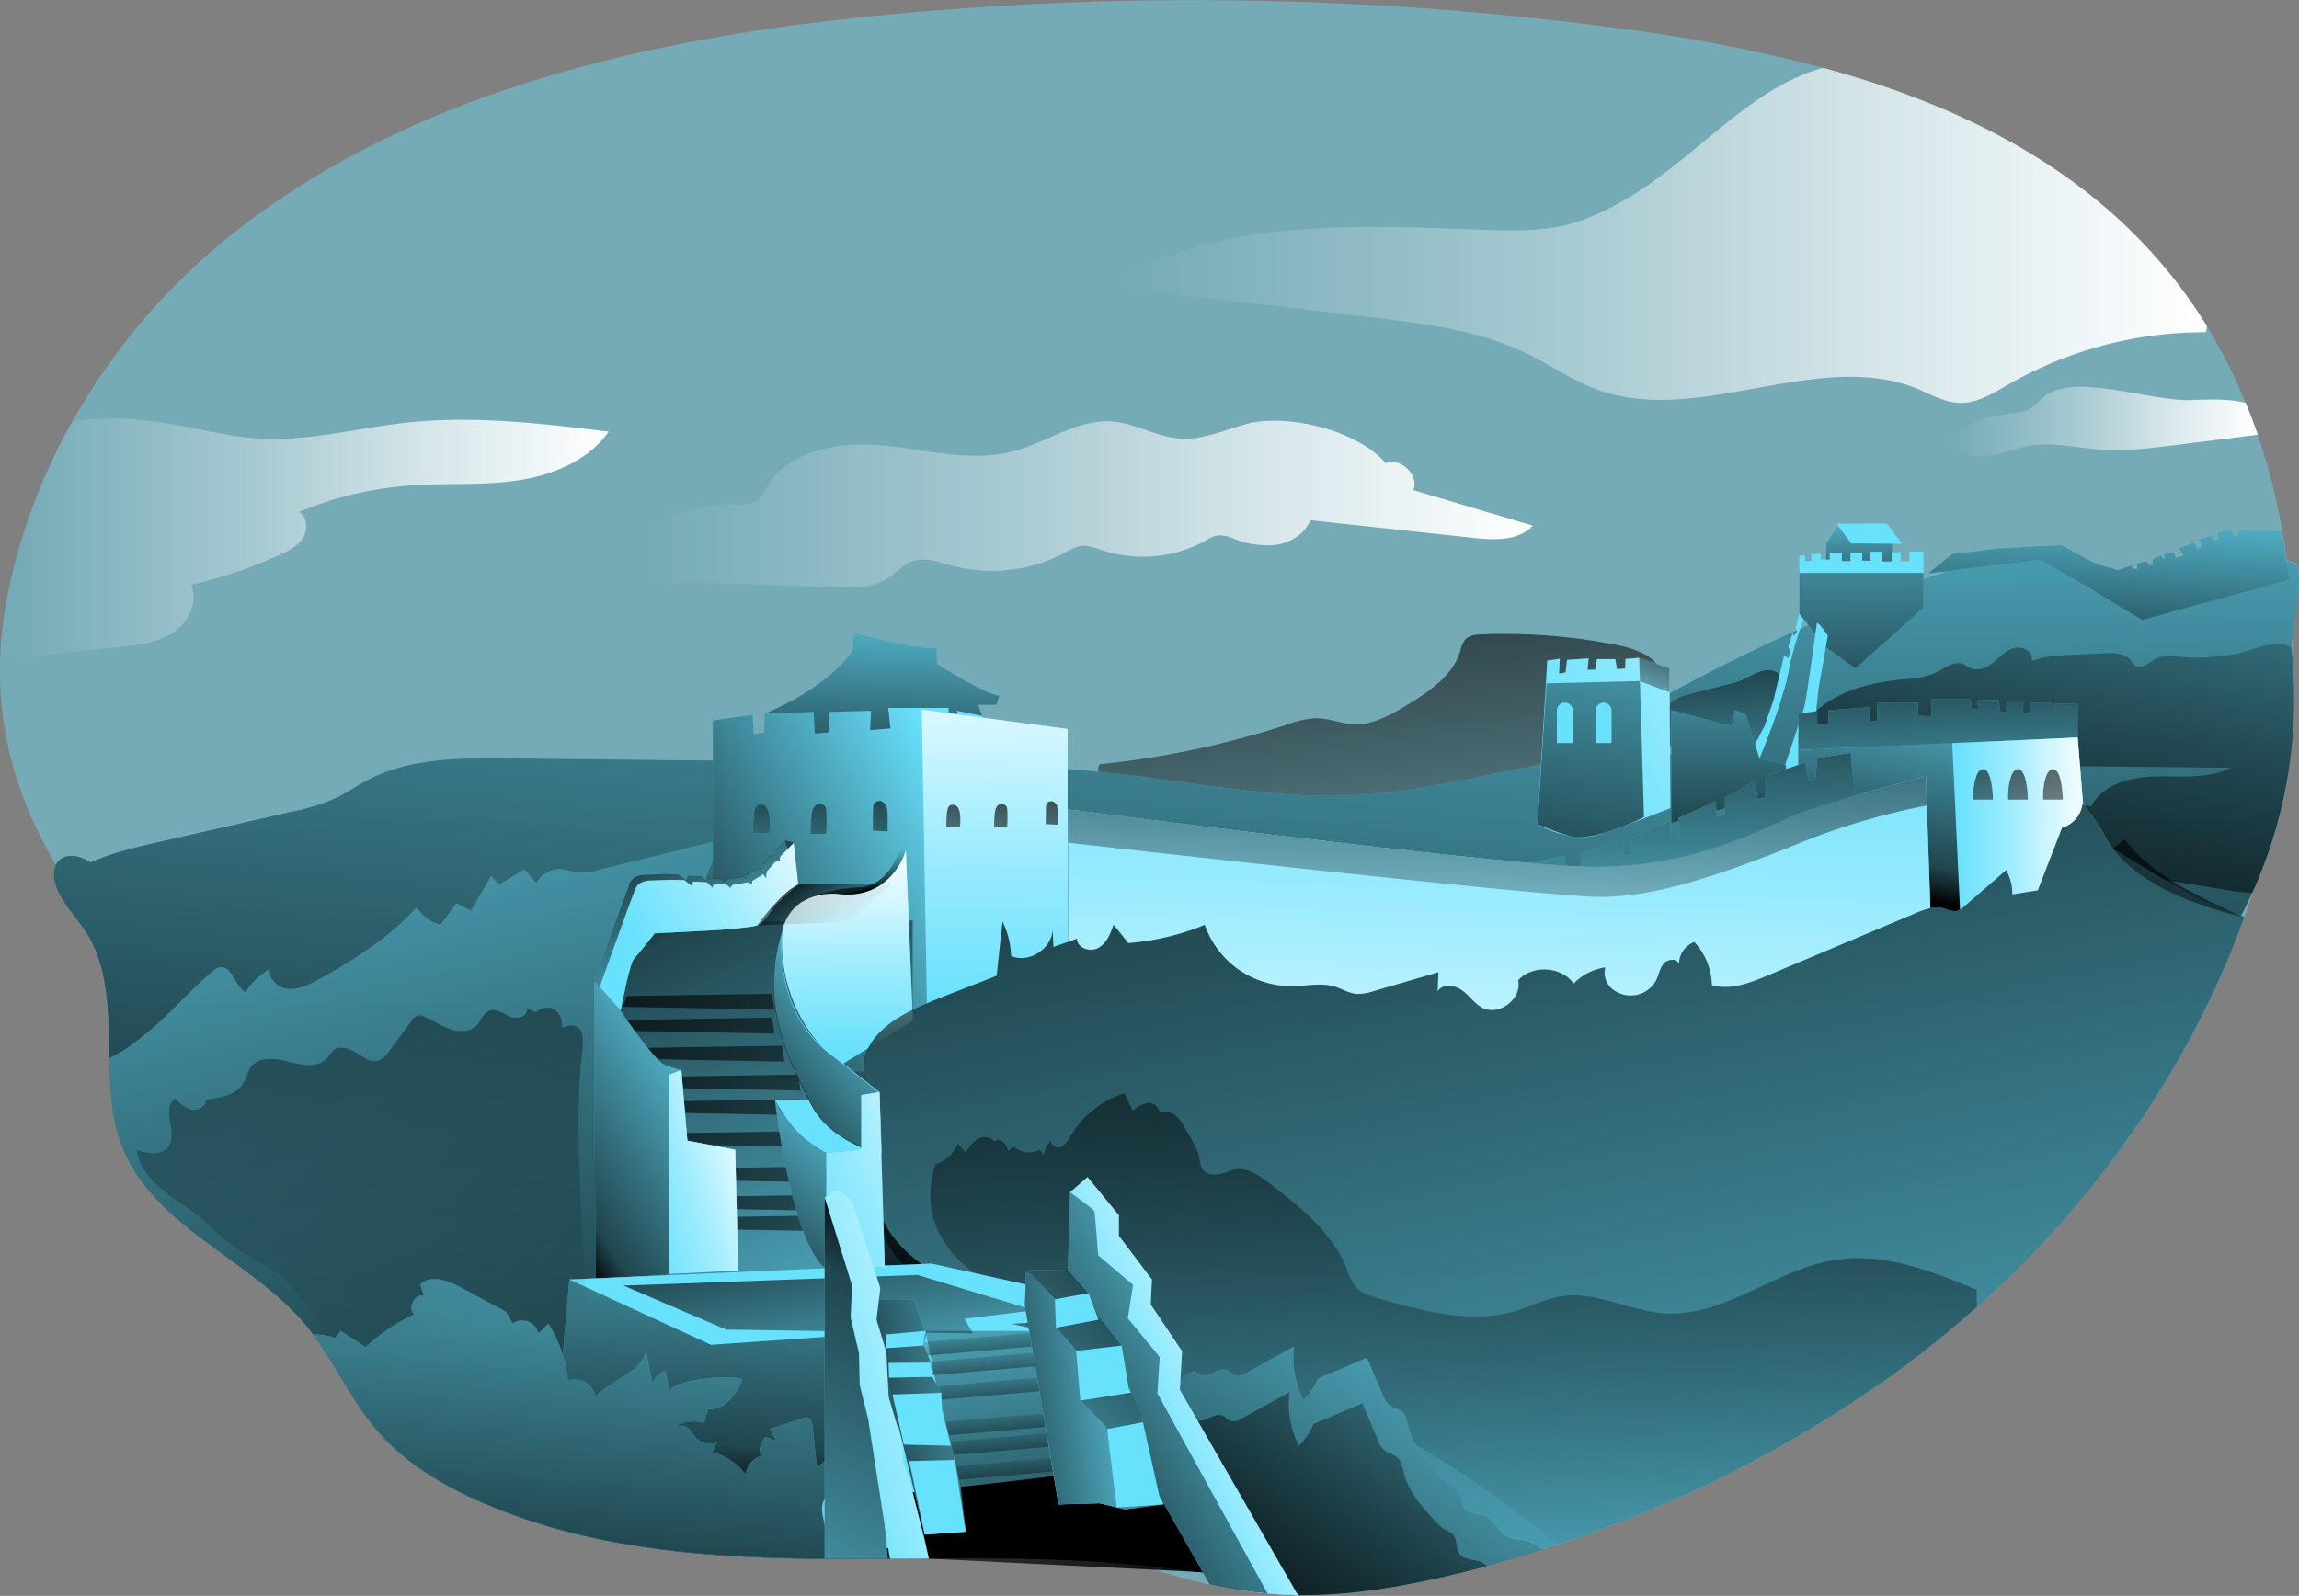 <svg id="Layer_1" data-name="Layer 1" xmlns="http://www.w3.org/2000/svg" xmlns:xlink="http://www.w3.org/1999/xlink" viewBox="0 0 568.34 394.63"><rect x="0" y="0" width="568.34" height="394.63" fill="#808080" stroke="none"/><defs><linearGradient id="linear-gradient" x1="486.23" y1="368.11" x2="484.54" y2="149.62" gradientUnits="userSpaceOnUse"><stop offset="0.01"/><stop offset="0.13" stop-opacity="0.69"/><stop offset="1" stop-opacity="0"/></linearGradient><linearGradient id="linear-gradient-2" x1="478.98" y1="354.62" x2="543.17" y2="194.32" xlink:href="#linear-gradient"/><linearGradient id="linear-gradient-3" x1="334.84" y1="218.36" x2="350.89" y2="356.89" xlink:href="#linear-gradient"/><linearGradient id="linear-gradient-4" x1="417.29" y1="254.68" x2="421.42" y2="324.51" xlink:href="#linear-gradient"/><linearGradient id="linear-gradient-5" x1="272.27" y1="438.96" x2="306.9" y2="101.93" xlink:href="#linear-gradient"/><linearGradient id="linear-gradient-6" x1="135.29" y1="467.23" x2="72.57" y2="200.06" xlink:href="#linear-gradient"/><linearGradient id="linear-gradient-7" x1="217.6" y1="294.95" x2="220.22" y2="235.63" xlink:href="#linear-gradient"/><linearGradient id="linear-gradient-8" x1="520.29" y1="266.59" x2="523.67" y2="208.77" xlink:href="#linear-gradient"/><linearGradient id="linear-gradient-9" x1="460.5" y1="184.46" x2="459.75" y2="98.49" xlink:href="#linear-gradient"/><linearGradient id="linear-gradient-10" x1="460.2" y1="151.64" x2="458.94" y2="119.82" xlink:href="#linear-gradient"/><linearGradient id="linear-gradient-11" x1="478.33" y1="157.39" x2="480.58" y2="224.21" xlink:href="#linear-gradient"/><linearGradient id="linear-gradient-12" x1="478.3" y1="223.86" x2="492.66" y2="154.03" xlink:href="#linear-gradient"/><linearGradient id="linear-gradient-13" x1="482.61" y1="209.51" x2="517.56" y2="209.51" gradientUnits="userSpaceOnUse"><stop offset="0.02" stop-color="#fff" stop-opacity="0"/><stop offset="0.44" stop-color="#fff" stop-opacity="0.39"/><stop offset="0.68" stop-color="#fff" stop-opacity="0.68"/><stop offset="1" stop-color="#fff"/></linearGradient><linearGradient id="linear-gradient-14" x1="427.77" y1="213.92" x2="427.49" y2="134.24" xlink:href="#linear-gradient"/><linearGradient id="linear-gradient-15" x1="360.25" y1="265.55" x2="364" y2="359.03" xlink:href="#linear-gradient"/><linearGradient id="linear-gradient-16" x1="372.79" y1="264.71" x2="368.57" y2="409.13" xlink:href="#linear-gradient-13"/><linearGradient id="linear-gradient-17" x1="382.8" y1="287.05" x2="477.78" y2="235.24" xlink:href="#linear-gradient-13"/><linearGradient id="linear-gradient-18" x1="387.52" y1="328.72" x2="406.67" y2="209.72" xlink:href="#linear-gradient"/><linearGradient id="linear-gradient-19" x1="414.01" y1="155.16" x2="403.31" y2="180.12" xlink:href="#linear-gradient"/><linearGradient id="linear-gradient-20" x1="490.03" y1="268.55" x2="492.28" y2="341.38" xlink:href="#linear-gradient"/><linearGradient id="linear-gradient-21" x1="498.66" y1="268.28" x2="500.91" y2="341.11" xlink:href="#linear-gradient"/><linearGradient id="linear-gradient-22" x1="507.28" y1="268.02" x2="509.54" y2="340.85" xlink:href="#linear-gradient"/><linearGradient id="linear-gradient-23" x1="169.87" y1="248.75" x2="244.58" y2="208.21" xlink:href="#linear-gradient"/><linearGradient id="linear-gradient-24" x1="144.87" y1="312.03" x2="226.8" y2="480.12" xlink:href="#linear-gradient"/><linearGradient id="linear-gradient-25" x1="116.4" y1="247.82" x2="337.14" y2="247.45" xlink:href="#linear-gradient"/><linearGradient id="linear-gradient-26" x1="116.41" y1="253.73" x2="337.15" y2="253.36" xlink:href="#linear-gradient"/><linearGradient id="linear-gradient-27" x1="116.42" y1="260.68" x2="337.16" y2="260.31" xlink:href="#linear-gradient"/><linearGradient id="linear-gradient-28" x1="116.43" y1="267.82" x2="337.18" y2="267.45" xlink:href="#linear-gradient"/><linearGradient id="linear-gradient-29" x1="116.44" y1="273.92" x2="337.19" y2="273.55" xlink:href="#linear-gradient"/><linearGradient id="linear-gradient-30" x1="116.46" y1="281.81" x2="337.2" y2="281.44" xlink:href="#linear-gradient"/><linearGradient id="linear-gradient-31" x1="116.47" y1="290.54" x2="337.21" y2="290.17" xlink:href="#linear-gradient"/><linearGradient id="linear-gradient-32" x1="116.48" y1="297.58" x2="337.23" y2="297.21" xlink:href="#linear-gradient"/><linearGradient id="linear-gradient-33" x1="116.49" y1="302.65" x2="337.23" y2="302.28" xlink:href="#linear-gradient"/><linearGradient id="linear-gradient-34" x1="134.35" y1="395.94" x2="190.29" y2="358.78" xlink:href="#linear-gradient"/><linearGradient id="linear-gradient-35" x1="155.57" y1="295.46" x2="190.48" y2="284.76" xlink:href="#linear-gradient-13"/><linearGradient id="linear-gradient-36" x1="181.31" y1="408.81" x2="219.6" y2="366.77" xlink:href="#linear-gradient"/><linearGradient id="linear-gradient-37" x1="264.86" y1="398.37" x2="247.12" y2="286.02" xlink:href="#linear-gradient"/><linearGradient id="linear-gradient-38" x1="304.69" y1="48.26" x2="304.03" y2="72.29" gradientTransform="matrix(1.01, -0.09, 0, 1, -66.83, 301.52)" gradientUnits="userSpaceOnUse"><stop offset="0.23" stop-opacity="0"/><stop offset="1"/></linearGradient><linearGradient id="linear-gradient-39" x1="304.97" y1="53.24" x2="304.31" y2="77.26" xlink:href="#linear-gradient-38"/><linearGradient id="linear-gradient-40" x1="306.17" y1="59.47" x2="305.51" y2="83.49" xlink:href="#linear-gradient-38"/><linearGradient id="linear-gradient-41" x1="307.83" y1="68.43" x2="307.18" y2="92.46" xlink:href="#linear-gradient-38"/><linearGradient id="linear-gradient-42" x1="308.12" y1="73.41" x2="307.46" y2="97.44" xlink:href="#linear-gradient-38"/><linearGradient id="linear-gradient-43" x1="309.31" y1="79.64" x2="308.66" y2="103.67" xlink:href="#linear-gradient-38"/><linearGradient id="linear-gradient-44" x1="312.64" y1="87.25" x2="311.99" y2="111.28" xlink:href="#linear-gradient-38"/><linearGradient id="linear-gradient-45" x1="312.93" y1="92.22" x2="312.27" y2="116.25" xlink:href="#linear-gradient-38"/><linearGradient id="linear-gradient-46" x1="314.12" y1="98.45" x2="313.47" y2="122.48" xlink:href="#linear-gradient-38"/><linearGradient id="linear-gradient-47" x1="199.13" y1="470.72" x2="207.02" y2="356.41" xlink:href="#linear-gradient"/><linearGradient id="linear-gradient-48" x1="218.54" y1="286.37" x2="217.22" y2="342.87" xlink:href="#linear-gradient"/><linearGradient id="linear-gradient-49" x1="189.2" y1="285.69" x2="187.88" y2="342.19" xlink:href="#linear-gradient"/><linearGradient id="linear-gradient-50" x1="203.33" y1="286.02" x2="202.01" y2="342.52" xlink:href="#linear-gradient"/><linearGradient id="linear-gradient-51" x1="181.78" y1="300.12" x2="226.69" y2="299.42" xlink:href="#linear-gradient"/><linearGradient id="linear-gradient-52" x1="245.44" y1="251.01" x2="246.95" y2="150.03" xlink:href="#linear-gradient-13"/><linearGradient id="linear-gradient-53" x1="363.87" y1="250.78" x2="439.92" y2="617.95" xlink:href="#linear-gradient"/><linearGradient id="linear-gradient-54" x1="366.85" y1="305.58" x2="354.66" y2="483.87" xlink:href="#linear-gradient"/><linearGradient id="linear-gradient-55" x1="200.68" y1="297.69" x2="212.57" y2="363.44" xlink:href="#linear-gradient"/><linearGradient id="linear-gradient-56" x1="137.37" y1="499.29" x2="151.23" y2="350.92" xlink:href="#linear-gradient"/><linearGradient id="linear-gradient-57" x1="292.63" y1="318.42" x2="229.56" y2="389" xlink:href="#linear-gradient"/><linearGradient id="linear-gradient-58" x1="241.2" y1="444.41" x2="290.38" y2="436.9" xlink:href="#linear-gradient"/><linearGradient id="linear-gradient-59" x1="210.28" y1="450.54" x2="265.74" y2="439.84" xlink:href="#linear-gradient"/><linearGradient id="linear-gradient-60" x1="296.6" y1="517.23" x2="385.3" y2="390.52" xlink:href="#linear-gradient"/><linearGradient id="linear-gradient-61" x1="361.72" y1="491.07" x2="361.72" y2="491.07" xlink:href="#linear-gradient"/><linearGradient id="linear-gradient-62" x1="298.71" y1="511.9" x2="372.71" y2="406.18" xlink:href="#linear-gradient"/><linearGradient id="linear-gradient-64" x1="157.47" y1="221.67" x2="379.52" y2="221.67" xlink:href="#linear-gradient-13"/><linearGradient id="linear-gradient-65" x1="482.36" y1="201.24" x2="558.75" y2="201.24" xlink:href="#linear-gradient-13"/><linearGradient id="linear-gradient-66" x1="2.49" y1="229.94" x2="151.05" y2="229.94" xlink:href="#linear-gradient-13"/><linearGradient id="linear-gradient-67" x1="160.39" y1="302.73" x2="187.14" y2="347.78" xlink:href="#linear-gradient"/><linearGradient id="linear-gradient-68" x1="157.15" y1="330.69" x2="207.97" y2="299.16" xlink:href="#linear-gradient-13"/><linearGradient id="linear-gradient-69" x1="200.31" y1="312.59" x2="207.29" y2="326.89" xlink:href="#linear-gradient"/><linearGradient id="linear-gradient-70" x1="210.27" y1="357.55" x2="209.71" y2="304.62" xlink:href="#linear-gradient-13"/><linearGradient id="linear-gradient-71" x1="219.97" y1="248.7" x2="218.96" y2="292.19" gradientTransform="matrix(0.99, -0.01, 0, 1, 42.98, 41.87)" xlink:href="#linear-gradient"/><linearGradient id="linear-gradient-72" x1="195.39" y1="248.17" x2="194.38" y2="291.7" gradientTransform="matrix(0.99, -0.01, 0, 1, 42.98, 41.87)" xlink:href="#linear-gradient"/><linearGradient id="linear-gradient-73" x1="207.22" y1="248.42" x2="206.21" y2="291.95" gradientTransform="matrix(0.99, -0.01, 0, 1, 42.98, 41.87)" xlink:href="#linear-gradient"/><linearGradient id="linear-gradient-74" x1="184.94" y1="372.8" x2="224.74" y2="339.01" xlink:href="#linear-gradient"/><linearGradient id="linear-gradient-75" x1="193.75" y1="301.79" x2="250.43" y2="276.64" xlink:href="#linear-gradient-13"/><linearGradient id="linear-gradient-76" x1="232.1" y1="399.48" x2="154.95" y2="548.71" xlink:href="#linear-gradient"/><linearGradient id="linear-gradient-77" x1="212.75" y1="318" x2="210.91" y2="310.17" xlink:href="#linear-gradient"/><linearGradient id="linear-gradient-78" x1="77.95" y1="274.6" x2="97.09" y2="428.14" xlink:href="#linear-gradient"/><linearGradient id="linear-gradient-79" x1="278.6" y1="448.3" x2="319.43" y2="427.89" xlink:href="#linear-gradient-13"/><linearGradient id="linear-gradient-80" x1="255.7" y1="461.52" x2="327.35" y2="418.98" xlink:href="#linear-gradient"/><linearGradient id="linear-gradient-81" x1="197.34" y1="443.54" x2="254.01" y2="426.03" xlink:href="#linear-gradient-13"/><linearGradient id="linear-gradient-82" x1="372.12" y1="245.89" x2="369.3" y2="353.45" xlink:href="#linear-gradient"/><linearGradient id="linear-gradient-83" x1="274.52" y1="155.22" x2="546.16" y2="155.22" xlink:href="#linear-gradient-13"/></defs><title>The Great Wall</title><path d="M563.56,295a208.73,208.73,0,0,1-7.93,28.17l-.18.49a1.07,1.07,0,0,1-.07.19c-13,36.08-35.7,68.68-64.15,94.56-.61.56-1.23,1.11-1.85,1.65A262.78,262.78,0,0,1,465.61,439a304.87,304.87,0,0,1-79.89,39.89L382,480.07q-6.9,2.21-13.9,4.11c-1.46.4-2.93.79-4.4,1.17-13.84,3.56-28,6.3-42.31,6.1l-1.77-.05h-.12c-.88,0-1.75-.07-2.62-.12s-2-.13-2.95-.23c-2.08-.18-4.16-.43-6.22-.73q-4.08-.6-8.1-1.49c-4.58-1-9.11-2.23-13.61-3.64-1.2-.37-2.4-.75-3.59-1.15-5.3-1.75-10.56-3.7-15.76-5.73q-2.57-1-5.1-2l0,0q-2.94-1.16-5.87-2.34l-6.87-2.79-3.2-1.32c-2.23-.92-4.47-1.85-6.7-2.8l-.62-.26-.33-.14-.49-.21-3.1-1.31c-2.77-1.18-5.53-2.38-8.29-3.58l-.53-.24-.8-.35c-1.32-.57-2.63-1.16-3.95-1.75-1-.42-1.93-.85-2.9-1.3-.39-.16-.78-.34-1.18-.52-1.51-.68-3-1.36-4.52-2.06-2.57-1.16-5.13-2.35-7.68-3.55l-3-1.42q-2.14-1-4.27-2-7.36-3.53-14.65-7.21c-2.15-1.1-4.31-2.2-6.45-3.31q-11.31-5.87-22.39-12.14c-2.11-1.19-4.2-2.39-6.29-3.61s-4.35-2.54-6.51-3.83a548.45,548.45,0,0,1-52.08-35.16c-15.21-11.64-31.05-23.72-45-36.94C32.29,335.25,22,323.61,14.41,310.82,2.94,291.6-2.6,269.76,2.49,244c.06-.33.13-.67.2-1a146.25,146.25,0,0,1,15.85-41.86,158,158,0,0,1,38-45.08c45.44-36.79,105.5-49.89,163.7-55.43a796.66,796.66,0,0,1,179.06,3.19,392.88,392.88,0,0,1,52.05,10h0c30.5,8.32,59.05,21.71,80.28,44.65a122.07,122.07,0,0,1,14.5,19.21,131.86,131.86,0,0,1,9.61,19q1.61,3.88,3,7.88a155,155,0,0,1,6.1,23.9c.46,2.63.86,5.27,1.18,7.93.18,1.39.33,2.78.47,4.18A181.86,181.86,0,0,1,563.56,295Z" transform="translate(-0.59 -97.02)" fill="#68e1fd" opacity="0.44" style="isolation:isolate"/><path d="M517.31,242.62c-3.91-1.81-4.73-6.94-8.82-8.28-3.7-1.2-10.5,1.24-14.38,1.48-6.7.41-13.15,2.58-19.46,4.87a443.63,443.63,0,0,0-72.83,34.23q45.48,24.4,93.08,44.54c15.46,6.54,31.86,12.85,48.55,11a15.18,15.18,0,0,0,7.14-2.2c2.22-1.55,3.61-4,4.83-6.43a116.66,116.66,0,0,0,11.72-64.3c-.3-2.92,3.6-19.62.76-21.26-3.08-1.77-10.06,2.53-13.41,3.31C543.47,242.19,527.59,247.4,517.31,242.62Z" transform="translate(-0.59 -97.02)" fill="#68e1fd"/><path d="M567.14,257.58a116.86,116.86,0,0,1-9.78,60.24c-.62,1.37-1.27,2.71-1.94,4.05-1.22,2.42-2.61,4.88-4.83,6.43a15.18,15.18,0,0,1-7.14,2.2c-16.69,1.81-33.1-4.5-48.56-11q-47.52-20.11-93.08-44.54a444.11,444.11,0,0,1,72.84-34.23c6.31-2.29,12.76-4.46,19.46-4.87,3.88-.23,10.68-2.68,14.38-1.48,4.09,1.34,4.91,6.47,8.81,8.28,10.28,4.79,26.17-.43,37.19-3,3.35-.78,10.33-5.08,13.4-3.3,2.73,1.56-.75,17-.77,20.84C567.12,257.32,567.13,257.46,567.14,257.58Z" transform="translate(-0.59 -97.02)" fill="url(#linear-gradient)"/><path d="M557.36,317.82a51.22,51.22,0,0,1-6.4-.75l-27.69-4.42a11,11,0,0,1-4.19-1.26,13.78,13.78,0,0,1-3-3.13,27.76,27.76,0,0,0-13-8.83,24.47,24.47,0,0,1,14.53-3.05c2.81-5.54,9.89-7.27,16.1-7.38s12.79.68,18.33-2.12l-36.4-.4a8.66,8.66,0,0,0-2.54.22c-1,.3-1.88,1-2.9,1.19s-2.36-.24-2.48-1.29l-9.91,4.15a9.89,9.89,0,0,1-3.12.91,12.56,12.56,0,0,1-4.2-.87c-6.45-1.93-13.54-1.07-19.89-3.3-4.28-1.51-7.95-4.32-11.91-6.52s-8.63-3.8-13-2.59c2.81-6.75,10.18-10.42,17.29-12.09a56.44,56.44,0,0,1,6.82-1.15c3.25-.34,6.65-.42,9.57-1.91,2.05-1,4.18-2.8,6.36-2.06.78.27,1.43.85,2.21,1.15,1.94.75,4.09-.39,5.69-1.73s3.12-3,5.16-3.39,4.62,1.21,4.1,3.23a30.15,30.15,0,0,1,9.41-1.46l8.67-.42c2.2-.11,4.72-.09,6.19,1.56.48.54.82,1.24,1.46,1.59,1.52.84,3.12-.83,4.65-1.67,1.92-1.06,4.27-.76,6.45-.58a49.45,49.45,0,0,0,14.36-.89c3.45-.72,7.92-3.19,11.52-2.06a7.8,7.8,0,0,1,1.49.66c0,.16,0,.3,0,.42A116.86,116.86,0,0,1,557.36,317.82Z" transform="translate(-0.59 -97.02)" fill="url(#linear-gradient-2)"/><path d="M400.28,256.51a142.59,142.59,0,0,0-33.37-2.63c-1.5.05-3.18.22-4.16,1.35a7.2,7.2,0,0,0-1.16,2.79c-1.8,6-7.52,9.87-12.88,13.16-4.17,2.55-8.68,5.16-13.56,4.91-3.07-.16-6-1.44-9.08-1.47a23.64,23.64,0,0,0-7.37,1.6A221,221,0,0,1,272.5,286c-1.05,1.34-.07,3.3,1.13,4.51,5.79,5.84,15.13,5.35,23.24,6.69,6.22,1,12.18,3.34,18.41,4.23,6.93,1,14,.2,21,0,14.86-.48,31,1.29,43.35-7,5.47-3.69,9.57-9,14.15-13.78s11.81-8.22,15.62-13.33C414.36,260.58,405.6,257.57,400.28,256.51Z" transform="translate(-0.59 -97.02)" fill="url(#linear-gradient-3)"/><path d="M429.65,265.72l-10.94,2.78a12.9,12.9,0,0,0-4.67,1.88c-1,.73-1.7,1.73-2.63,2.52a15.81,15.81,0,0,1-5.85,2.7L395,278.82a50.94,50.94,0,0,1,14.12,1.63c2.67.7,5.38,1.62,8.12,1.27,1.28-.17,2.52-.61,3.8-.79,4.1-.58,8,1.53,12.1,2.3a1.91,1.91,0,0,0,1.25-.06,2,2,0,0,0,.76-1l3.71-7.48c1.46-3,4.84-8.65,1.29-11.26C436.9,261.09,432.71,264.94,429.65,265.72Z" transform="translate(-0.59 -97.02)" fill="#68e1fd"/><path d="M429.65,265.72l-10.94,2.78a12.9,12.9,0,0,0-4.67,1.88c-1,.73-1.7,1.73-2.63,2.52a15.81,15.81,0,0,1-5.85,2.7L395,278.82a50.94,50.94,0,0,1,14.12,1.63c2.67.7,5.38,1.62,8.12,1.27,1.28-.17,2.52-.61,3.8-.79,4.1-.58,8,1.53,12.1,2.3a1.91,1.91,0,0,0,1.25-.06,2,2,0,0,0,.76-1l3.71-7.48c1.46-3,4.84-8.65,1.29-11.26C436.9,261.09,432.71,264.94,429.65,265.72Z" transform="translate(-0.59 -97.02)" fill="url(#linear-gradient-4)"/><path d="M555.45,323.69a1.07,1.07,0,0,1-.07.19c-13,36.08-35.7,68.68-64.15,94.56-.61.56-1.23,1.11-1.85,1.65A262.78,262.78,0,0,1,465.61,439l-10.18-.17c-18.73-.31-38.21-.46-55.14,7.55-10.9,5.16-20,13.39-29.42,21.09q-2.46,2-5,3.95c-2.12,1.64-4.27,3.22-6.48,4.7a67.66,67.66,0,0,1-13.75,7.32c-8.52,3.25-17.44,4.22-26.54,4.1-1.19,0-2.39,0-3.58-.09l-1.79-.09c-.65,0-1.29-.07-1.94-.12-1.93-.12-3.87-.29-5.81-.48-2.7-.25-5.4-.56-8.1-.88l-1-.12c-4.73-.57-9.44-1.17-14.1-1.65l-.41,0c-17.2-1.74-34.72-1.76-52.23-1.65h-.73l-8.86.06h-.51c-5.22,0-10.45.05-15.64,0-1.73,0-3.45,0-5.18-.07-1,0-2,0-3.05-.06-1.91,0-3.82-.1-5.72-.17l-2.09-.08c-1.09,0-2.17-.09-3.26-.15-1.62-.08-3.23-.17-4.84-.27l-1.73-.12-2.31-.17c-1.5-.12-3-.25-4.5-.39l-2-.2c-1.13-.11-2.27-.24-3.39-.37l-2.06-.25-.83-.11-2.49-.34c-.87-.12-1.75-.25-2.62-.39-1.67-.26-3.32-.53-5-.84l-1.35-.25-1.6-.31c-.79-.15-1.57-.31-2.35-.48l-.69-.15-1.77-.4c-.48-.1-.95-.21-1.42-.33l-1.62-.39c-.54-.13-1.09-.27-1.63-.42l-.63-.16-1.25-.33c-2-.55-4-1.15-6-1.79l-1.42-.46q-2.31-.75-4.61-1.61c-.75-.27-1.49-.55-2.23-.84l-.28-.11c-.8-.3-1.58-.62-2.37-.95s-1.68-.7-2.51-1.06c-9.75-4.26-19.15-9.86-26-18-6.09-7.17-10-16-15.59-23.5-.49-.67-1-1.33-1.54-2-13.66-16.58-37.79-24.46-45.66-44.45-2.69-6.86-3.08-14.31-3.23-21.8-.21-10.21,0-20.47-4.65-29.36-2.41-4.6-7.38-9-8.75-14a6.32,6.32,0,0,1,.21-4.55c1.27-2.51,4.72-3.1,8.61-.58,5.23-2.37,10.87-3.67,16.47-4.95l32.89-7.51a53.27,53.27,0,0,0,11.44-3.55c2.53-1.23,4.85-2.85,7.33-4.18,10.54-5.65,23.08-5.66,35-5.53l86.63.93c21.31.23,42.67.47,63.86,2.86,20.07,2.26,40.11,6.47,60.27,5.27,18.41-1.09,36.24-6.65,54.51-9.12,15.4-2.09,31.94-1.69,45.77,4.85a50,50,0,0,1,7.43,4.34,3.29,3.29,0,0,1,.47-2.66,4.9,4.9,0,0,1,2.38-1.74,8.63,8.63,0,0,1,7.31.63,30.22,30.22,0,0,1,4.27,3.68l.13.13c2,1.93,4,3.79,6.64,4.46a8.32,8.32,0,0,0,1.29.23c3.26.34,6.55-1.05,9.77-2.09l.72-.22a34,34,0,0,1,6.22-1.25,34.57,34.57,0,0,1,4.54-.2h0c.83,0,1.66.05,2.48.12,7.19.57,14.35,3,21.2,6.24q2,1,4,2c2.34,1.22,4.63,2.52,6.86,3.85h0l.12.07,1.11.66c5.9,3.57,11.88,7.36,18.06,10.56a81.7,81.7,0,0,0,11.49,5Z" transform="translate(-0.59 -97.02)" fill="#68e1fd"/><path d="M555.45,323.69a1.07,1.07,0,0,1-.07.19c-13,36.08-35.7,68.68-64.15,94.56-.61.56-1.23,1.11-1.85,1.65A262.78,262.78,0,0,1,465.61,439l-10.18-.17c-18.73-.31-38.21-.46-55.14,7.55-10.9,5.16-20,13.39-29.42,21.09q-2.46,2-5,3.95c-2.12,1.64-4.27,3.22-6.48,4.7a67.66,67.66,0,0,1-13.75,7.32c-8.52,3.25-17.44,4.22-26.54,4.1-1.19,0-2.39,0-3.58-.09l-1.79-.09c-.65,0-1.29-.07-1.94-.12-1.93-.12-3.87-.29-5.81-.48-2.7-.25-5.4-.56-8.1-.88l-1-.12c-4.73-.57-9.44-1.17-14.1-1.65l-.41,0c-17.2-1.74-34.72-1.76-52.23-1.65h-.73l-8.86.06h-.51c-5.22,0-10.45.05-15.64,0-1.73,0-3.45,0-5.18-.07-1,0-2,0-3.05-.06-1.91,0-3.82-.1-5.72-.17l-2.09-.08c-1.09,0-2.17-.09-3.26-.15-1.62-.08-3.23-.17-4.84-.27l-1.73-.12-2.31-.17c-1.5-.12-3-.25-4.5-.39l-2-.2c-1.13-.11-2.27-.24-3.39-.37l-2.06-.25-.83-.11-2.49-.34c-.87-.12-1.75-.25-2.62-.39-1.67-.26-3.32-.53-5-.84l-1.35-.25-1.6-.31c-.79-.15-1.57-.31-2.35-.48l-.69-.15-1.77-.4c-.48-.1-.95-.21-1.42-.33l-1.62-.39c-.54-.13-1.09-.27-1.63-.42l-.63-.16-1.25-.33c-2-.55-4-1.15-6-1.79l-1.42-.46q-2.31-.75-4.61-1.61c-.75-.27-1.49-.55-2.23-.84l-.28-.11c-.8-.3-1.58-.62-2.37-.95s-1.68-.7-2.51-1.06c-9.75-4.26-19.15-9.86-26-18-6.09-7.17-10-16-15.59-23.5-.49-.67-1-1.33-1.54-2-13.66-16.58-37.79-24.46-45.66-44.45-2.69-6.86-3.08-14.31-3.23-21.8-.21-10.21,0-20.47-4.65-29.36-2.41-4.6-7.38-9-8.75-14a6.32,6.32,0,0,1,.21-4.55c1.27-2.51,4.72-3.1,8.61-.58,5.23-2.37,10.87-3.67,16.47-4.95l32.89-7.51a53.27,53.27,0,0,0,11.44-3.55c2.53-1.23,4.85-2.85,7.33-4.18,10.54-5.65,23.08-5.66,35-5.53l86.63.93c21.31.23,42.67.47,63.86,2.86,20.07,2.26,40.11,6.47,60.27,5.27,18.41-1.09,36.24-6.65,54.51-9.12,15.4-2.09,31.94-1.69,45.77,4.85a50,50,0,0,1,7.43,4.34,3.29,3.29,0,0,1,.47-2.66,4.9,4.9,0,0,1,2.38-1.74,8.63,8.63,0,0,1,7.31.63,30.22,30.22,0,0,1,4.27,3.68l.13.13c2,1.93,4,3.79,6.64,4.46a8.32,8.32,0,0,0,1.29.23c3.26.34,6.55-1.05,9.77-2.09l.72-.22a34,34,0,0,1,6.22-1.25,34.57,34.57,0,0,1,4.54-.2h0c.83,0,1.66.05,2.48.12,7.19.57,14.35,3,21.2,6.24q2,1,4,2c2.34,1.22,4.63,2.52,6.86,3.85h0l.12.07,1.11.66c5.9,3.57,11.88,7.36,18.06,10.56a81.7,81.7,0,0,0,11.49,5Z" transform="translate(-0.59 -97.02)" fill="url(#linear-gradient-5)"/><path d="M220.38,482.46h-.29c-5.22,0-10.45.05-15.64,0-1.73,0-3.45,0-5.18-.07-1,0-2,0-3.05-.06-1.91,0-3.82-.1-5.72-.17l-2.09-.08c-1.09,0-2.17-.09-3.26-.15-1.62-.08-3.23-.17-4.84-.27l-1.73-.12-2.31-.17c-1.5-.12-3-.25-4.5-.39l-2-.2c-1.13-.11-2.27-.24-3.39-.37l-2.06-.25-.83-.11-2.49-.34c-.87-.12-1.75-.25-2.62-.39-1.67-.26-3.32-.53-5-.84l-1.35-.25-1.6-.31c-.79-.15-1.57-.31-2.35-.48l-.69-.15-1.77-.4c-.48-.1-.95-.21-1.42-.33l-1.62-.39c-.54-.13-1.09-.27-1.63-.42l-.63-.16-1.25-.33c-2-.55-4-1.15-6-1.79l-1.42-.46q-2.31-.75-4.61-1.61c-.75-.27-1.49-.55-2.23-.84l-.28-.11c-.8-.3-1.58-.62-2.37-.95s-1.68-.7-2.51-1.06c-9.75-4.26-19.15-9.86-26-18-6.09-7.17-10-16-15.59-23.5-.49-.67-1-1.33-1.54-2-13.66-16.58-37.79-24.46-45.66-44.45-2.69-6.86-3.08-14.31-3.23-21.8a33.43,33.43,0,0,0,4.33-2.45A87.73,87.73,0,0,0,43.8,346.11c3-3,6-6,9.23-8.76a4.41,4.41,0,0,1,1.78-1.09c3.09-.68,3.74,4.62,6.51,6.16a16.59,16.59,0,0,1,5.95-5.73c-.4,2.46,2.06,4.64,4.54,4.88s4.87-.89,7.07-2.06a123.7,123.7,0,0,0,13.66-8.46,62.49,62.49,0,0,0,11.08-9.7,9,9,0,0,0,5.93,4.3l3.89-5.25,3.56,1.86,5-8.52,2,2.05,6.2-3.78,3,3.4a6.64,6.64,0,0,1,6.65-3.4c1,.15,2,.53,3,.71a15,15,0,0,0,6.07-.63l31.16-7.68c-4.08,5.64-6.15,12.16-7.39,19-1.5,8.3-1.76,17.1-2.86,25.47-2.84,21.73-12,42.29-15,63.94-.19,1.37-.36,2.74-.5,4.11-.08.78-.15,1.57-.22,2.35q-.26,3.18-.34,6.36c-.11,4.08,0,8.17.18,12.26.34,6.76,1,13.53,1.76,20.27.09.86.19,1.71.28,2.56,2.83.73,5.68,1.39,8.55,2h0a219.66,219.66,0,0,0,24.59,3.82h0q7.68.75,15.39,1c2.19.06,4.4.09,6.59.09h0c2.39,0,4.77-.05,7.16-.14h.47l1.09,0q.48,6.3.54,12.62c0,.31,0,.63,0,.94C220.38,481.48,220.38,482,220.38,482.46Z" transform="translate(-0.59 -97.02)" fill="#68e1fd"/><path d="M220.38,482.46h-.29c-5.22,0-10.45.05-15.64,0-1.73,0-3.45,0-5.18-.07-1,0-2,0-3.05-.06-1.91,0-3.82-.1-5.72-.17l-2.09-.08c-1.09,0-2.17-.09-3.26-.15-1.62-.08-3.23-.17-4.84-.27l-1.73-.12-2.31-.17c-1.5-.12-3-.25-4.5-.39l-2-.2c-1.13-.11-2.27-.24-3.39-.37l-2.06-.25-.83-.11-2.49-.34c-.87-.12-1.75-.25-2.62-.39-1.67-.26-3.32-.53-5-.84l-1.35-.25-1.6-.31c-.79-.15-1.57-.31-2.35-.48l-.69-.15-1.77-.4c-.48-.1-.95-.21-1.42-.33l-1.62-.39c-.54-.13-1.09-.27-1.63-.42l-.63-.16-1.25-.33c-2-.55-4-1.15-6-1.79l-1.42-.46q-2.31-.75-4.61-1.61c-.75-.27-1.49-.55-2.23-.84l-.28-.11c-.8-.3-1.58-.62-2.37-.95s-1.68-.7-2.51-1.06c-9.75-4.26-19.15-9.86-26-18-6.09-7.17-10-16-15.59-23.5-.49-.67-1-1.33-1.54-2-13.66-16.58-37.79-24.46-45.66-44.45-2.69-6.86-3.08-14.31-3.23-21.8a33.43,33.43,0,0,0,4.33-2.45A87.73,87.73,0,0,0,43.8,346.11c3-3,6-6,9.23-8.76a4.41,4.41,0,0,1,1.78-1.09c3.09-.68,3.74,4.62,6.51,6.16a16.59,16.59,0,0,1,5.95-5.73c-.4,2.46,2.06,4.64,4.54,4.88s4.87-.89,7.07-2.06a123.7,123.7,0,0,0,13.66-8.46,62.49,62.49,0,0,0,11.08-9.7,9,9,0,0,0,5.93,4.3l3.89-5.25,3.56,1.86,5-8.52,2,2.05,6.2-3.78,3,3.4a6.64,6.64,0,0,1,6.65-3.4c1,.15,2,.53,3,.71a15,15,0,0,0,6.07-.63l31.16-7.68c-4.08,5.64-6.15,12.16-7.39,19-1.5,8.3-1.76,17.1-2.86,25.47-2.84,21.73-12,42.29-15,63.94-.19,1.37-.36,2.74-.5,4.11-.08.78-.15,1.57-.22,2.35q-.26,3.18-.34,6.36c-.11,4.08,0,8.17.18,12.26.34,6.76,1,13.53,1.76,20.27.09.86.19,1.71.28,2.56,2.83.73,5.68,1.39,8.55,2h0a219.66,219.66,0,0,0,24.59,3.82h0q7.68.75,15.39,1c2.19.06,4.4.09,6.59.09h0c2.39,0,4.77-.05,7.16-.14h.47l1.09,0q.48,6.3.54,12.62c0,.31,0,.63,0,.94C220.38,481.48,220.38,482,220.38,482.46Z" transform="translate(-0.59 -97.02)" fill="url(#linear-gradient-6)"/><path d="M189.62,273.48s15.63-6.1,21.82-15.86l.19-4.13s16.52,4.5,20.46,3.75l.19,3.94s11.26,7.32,15.39,7.89l-.75,2.25h-4.51l1,2.72-6.05,9.86-38.3,1.69Z" transform="translate(-0.59 -97.02)" fill="#68e1fd"/><path d="M189.62,273.48s15.63-6.1,21.82-15.86l.19-4.13s16.52,4.5,20.46,3.75l.19,3.94s11.26,7.32,15.39,7.89l-.75,2.25h-4.51l1,2.72-6.05,9.86-38.3,1.69Z" transform="translate(-0.59 -97.02)" fill="url(#linear-gradient-7)"/><path d="M566.5,240.52l-.3,0-22.8,6.19-13.23,3.66-2.84-1.71-12.09-7.3-10.42-5.91-27.59,3.38,5.91-4.79,11.27-1.4,15.76-.85,8.59,4.65,5.42,1.54,3.45-1.19.14.91H529l-.14-1.26,2.32-.71.78,1.13.84-.14-.07-1.41,2-.91.92,1V234l2.32-.42.56,1.41,1.83-.64-1-1.76,3.73-1.47.63,1.69,1.27-.64-.71-1.76,3-1,.63,1.19,1.13-.21-.42-1.55,3.24-1,1.4,2,1.13-1.69,10.33.26c.46,2.63.86,5.27,1.18,7.93C566.21,237.73,566.36,239.12,566.5,240.52Z" transform="translate(-0.59 -97.02)" fill="#68e1fd"/><path d="M566.5,240.52l-.3,0-22.8,6.19-13.23,3.66-2.84-1.71-12.09-7.3-10.42-5.91-27.59,3.38,5.91-4.79,11.27-1.4,15.76-.85,8.59,4.65,5.42,1.54,3.45-1.19.14.91H529l-.14-1.26,2.32-.71.78,1.13.84-.14-.07-1.41,2-.91.92,1V234l2.32-.42.56,1.41,1.83-.64-1-1.76,3.73-1.47.63,1.69,1.27-.64-.71-1.76,3-1,.63,1.19,1.13-.21-.42-1.55,3.24-1,1.4,2,1.13-1.69,10.33.26c.46,2.63.86,5.27,1.18,7.93C566.21,237.73,566.36,239.12,566.5,240.52Z" transform="translate(-0.59 -97.02)" fill="url(#linear-gradient-8)"/><polygon points="444.82 151.78 444.82 141.64 475.51 141.64 475.51 150.28 458.71 165.29 451.39 160.04 444.82 151.78" fill="#68e1fd"/><polygon points="444.82 151.78 444.82 141.64 475.51 141.64 475.51 150.28 458.71 165.29 451.39 160.04 444.82 151.78" fill="url(#linear-gradient-9)"/><polygon points="451.44 139.62 451.44 134.46 454.3 129.96 456.98 133.57 467.77 133.57 467.77 140.23 451.44 139.62" fill="#68e1fd"/><polygon points="451.44 139.62 451.44 134.46 454.3 129.96 456.98 133.57 467.77 133.57 467.77 140.23 451.44 139.62" fill="url(#linear-gradient-10)"/><polygon points="454.08 129.51 466.4 129.44 470.27 134.47 457.67 134.37 454.08 129.51" fill="#68e1fd"/><path d="M445.42,248.8l-.94,3.47.42.89-.84,1.17-.33-.75L442.65,257l.66,1.22-.64,1.52-1.05-.56L439,270.24l-2.18,6.27-2.74,5.2,1.47,2.89s5.42-12.81,7.11-21.12a72.63,72.63,0,0,1,3.8-13.16Z" transform="translate(-0.59 -97.02)" fill="#68e1fd"/><path d="M449.74,251.05s-2.45,18.39-3.1,20.74-5.54,16.71-5.54,16.71l6.95-.94,2.06-20,2.35-13.33S450.39,251,449.74,251.05Z" transform="translate(-0.59 -97.02)" fill="#68e1fd"/><polygon points="513.62 182.37 513.62 173.93 507.99 173.93 507.99 175.52 506.95 173.83 501.98 173.83 501.7 176.27 500.1 176.27 500.2 173.65 496.07 173.65 495.97 176.18 494.57 175.99 494 173.08 488.84 173.18 489.03 175.52 487.43 175.05 487.15 172.89 477.49 172.89 477.49 177.12 474.2 177.02 474.11 173.74 464.06 173.74 464.06 178.24 462.09 178.24 462 174.87 452.05 175.62 452.05 179.18 449.24 179.18 449.24 175.8 444.64 176.55 444.54 185.47 482.61 183.76 513.62 182.37" fill="#68e1fd"/><polygon points="513.62 182.37 513.62 173.93 507.99 173.93 507.99 175.52 506.95 173.83 501.98 173.83 501.7 176.27 500.1 176.27 500.2 173.65 496.07 173.65 495.97 176.18 494.57 175.99 494 173.08 488.84 173.18 489.03 175.52 487.43 175.05 487.15 172.89 477.49 172.89 477.49 177.12 474.2 177.02 474.11 173.74 464.06 173.74 464.06 178.24 462.09 178.24 462 174.87 452.05 175.62 452.05 179.18 449.24 179.18 449.24 175.8 444.64 176.55 444.54 185.47 482.61 183.76 513.62 182.37" fill="url(#linear-gradient-11)"/><polygon points="517.56 235.5 485.1 236.66 444.54 238.12 444.54 185.47 482.61 183.76 513.62 182.37 517 224.05 517.56 235.5" fill="#68e1fd"/><polygon points="517.56 235.5 485.1 236.66 444.54 238.12 444.54 185.47 482.61 183.76 513.62 182.37 517 224.05 517.56 235.5" fill="url(#linear-gradient-12)"/><polygon points="517.56 235.5 485.1 236.66 482.61 183.76 513.62 182.37 517 224.05 517.56 235.5" fill="#68e1fd"/><polygon points="517.56 235.5 485.1 236.66 482.61 183.76 513.62 182.37 517 224.05 517.56 235.5" fill="url(#linear-gradient-13)"/><path d="M476.67,289s-24.21,6.2-31.82,9.3-26.74,14.36-54.62,12.95-125.57-14.08-125.57-14.08V338.8s57.72,14.64,89.81,14.64,103.9-16.05,103.9-16.05l19.71-7.6Z" transform="translate(-0.59 -97.02)" fill="#68e1fd"/><polygon points="441.44 189.13 434.97 187.58 431.59 176.6 428.92 175.62 428.07 179.56 413.15 175.62 413.15 196.03 413.15 203.49 442.29 195.61 441.44 189.13" fill="#68e1fd"/><polygon points="441.44 189.13 434.97 187.58 431.59 176.6 428.92 175.62 428.07 179.56 413.15 175.62 413.15 196.03 413.15 203.49 442.29 195.61 441.44 189.13" fill="url(#linear-gradient-14)"/><path d="M458.09,283.19l-8.17,1.27-.56,5.21-1.69.42-.84-4.5-9.58,3.23-.28,5.49-1.83.43-.7-4.65L427,294.31v4.09l-2,.56-.28-3.8-9.15,4.08.28,5.07H413.6l-.14-4.08L404,304.31l-.28,4.08h-1.83v-3.94L391.36,308v3.66l-3.66.7-.28-3.66-9.15,1.69-113.9,4.51-.56,37.73s172-1.13,199.06-20Z" transform="translate(-0.59 -97.02)" fill="#68e1fd"/><path d="M458.09,283.19l-8.17,1.27-.56,5.21-1.69.42-.84-4.5-9.58,3.23-.28,5.49-1.83.43-.7-4.65L427,294.31v4.09l-2,.56-.28-3.8-9.15,4.08.28,5.07H413.6l-.14-4.08L404,304.31l-.28,4.08h-1.83v-3.94L391.36,308v3.66l-3.66.7-.28-3.66-9.15,1.69-113.9,4.51-.56,37.73s172-1.13,199.06-20Z" transform="translate(-0.59 -97.02)" fill="url(#linear-gradient-15)"/><path d="M476.67,289s-24.21,6.2-31.82,9.3-26.74,14.36-54.62,12.95-125.57-14.08-125.57-14.08V338.8s57.72,14.64,89.81,14.64,103.9-16.05,103.9-16.05l19.71-7.6Z" transform="translate(-0.59 -97.02)" fill="#68e1fd"/><path d="M478.08,329.79l-19.71,7.61s-71.8,16-103.9,16-89.82-14.64-89.82-14.64V297.13s97.71,12.67,125.58,14.08,47-9.85,54.62-12.95S476.67,289,476.67,289l.25,7.22Z" transform="translate(-0.59 -97.02)" fill="url(#linear-gradient-16)"/><path d="M383.1,260.34l-2.44,40.54s8.26,4.79,15.2,2.54,17.65-6.57,17.65-6.57l-.19-34.54-7.51-2.63-3.38.28-.09,2.35-2,.19L399.9,260h-4.51l-.47,2.63h-1.87l.28-2.81-5.35.37-.38,3.1-1.59.28.19-3.66Z" transform="translate(-0.59 -97.02)" fill="#68e1fd"/><path d="M383.1,260.34l-2.44,40.54s8.26,4.79,15.2,2.54,17.65-6.57,17.65-6.57l-.19-34.54-7.51-2.63-3.38.28-.09,2.35-2,.19L399.9,260h-4.51l-.47,2.63h-1.87l.28-2.81-5.35.37-.38,3.1-1.59.28.19-3.66Z" transform="translate(-0.59 -97.02)" fill="url(#linear-gradient-17)"/><path d="M382.91,266l23.09-.57,1,33.65s-12.81,6.48-18.44,4.65a81.54,81.54,0,0,1-7.88-2.87Z" transform="translate(-0.59 -97.02)" fill="#68e1fd"/><path d="M382.91,266l23.09-.57,1,33.65s-12.81,6.48-18.44,4.65a81.54,81.54,0,0,1-7.88-2.87Z" transform="translate(-0.59 -97.02)" fill="url(#linear-gradient-18)"/><path d="M396.4,173.74h0a2,2,0,0,1,2,2v8a0,0,0,0,1,0,0h-3.94a0,0,0,0,1,0,0v-8A2,2,0,0,1,396.4,173.74Z" fill="#68e1fd"/><path d="M386.82,173.74h0a2,2,0,0,1,2,2v8a0,0,0,0,1,0,0h-3.94a0,0,0,0,1,0,0v-8A2,2,0,0,1,386.82,173.74Z" fill="#68e1fd"/><polygon points="412.73 171.18 405.41 168.44 405.22 162.66 412.73 165.29 412.73 171.18" fill="url(#linear-gradient-19)"/><path d="M488.43,294.74h4.85s-.14-7.46-2.39-7.53S488.21,293.4,488.43,294.74Z" transform="translate(-0.59 -97.02)" fill="url(#linear-gradient-20)"/><path d="M497.06,294.74h4.86s-.14-7.46-2.4-7.53S496.85,293.4,497.06,294.74Z" transform="translate(-0.59 -97.02)" fill="url(#linear-gradient-21)"/><path d="M505.7,294.74h4.85s-.14-7.46-2.39-7.53S505.48,293.4,505.7,294.74Z" transform="translate(-0.59 -97.02)" fill="url(#linear-gradient-22)"/><polygon points="176.22 220.66 176.22 178.15 186.07 176.74 186.35 181.53 188.89 181.11 189.03 176.46 201.13 176.04 201.42 181.39 204.79 181.11 204.94 176.04 215.35 175.76 215.07 180.54 220.14 180.12 219.58 175.05 234.5 175.05 234.64 179.56 236.47 179.56 236.61 175.76 242.81 177.02 242.95 180.97 244.35 181.25 244.35 177.73 249 178.43 249.42 181.81 251.39 181.95 251.25 178.71 255.62 179.42 256.04 182.66 258.43 182.79 258.01 179.42 263.92 180.26 263.92 264.87 175.09 264.87 176.22 220.66" fill="#68e1fd"/><polygon points="176.22 220.66 176.22 178.15 186.07 176.74 186.35 181.53 188.89 181.11 189.03 176.46 201.13 176.04 201.42 181.39 204.79 181.11 204.94 176.04 215.35 175.76 215.07 180.54 220.14 180.12 219.58 175.05 234.5 175.05 234.64 179.56 236.47 179.56 236.61 175.76 242.81 177.02 242.95 180.97 244.35 181.25 244.35 177.73 249 178.43 249.42 181.81 251.39 181.95 251.25 178.71 255.62 179.42 256.04 182.66 258.43 182.79 258.01 179.42 263.92 180.26 263.92 264.87 175.09 264.87 176.22 220.66" fill="url(#linear-gradient-23)"/><path d="M147.43,339.65l4,131.77,69.92,8.63-3.38-113-9.38-6.76,17.64-10.88V324.63l-36.41.19S164.52,315.43,147.43,339.65Z" transform="translate(-0.59 -97.02)" fill="#68e1fd"/><path d="M147.43,339.65l1.93,136,72,4.41-3.38-113-9.38-6.76,17.64-10.88V324.63l-36.41.19S164.52,315.43,147.43,339.65Z" transform="translate(-0.59 -97.02)" fill="url(#linear-gradient-24)"/><polygon points="155.1 246.29 190.86 245.72 191.42 249.67 153.83 248.96 155.1 246.29" fill="url(#linear-gradient-25)"/><polygon points="155.1 252.2 190.86 251.64 191.42 255.58 153.83 254.88 155.1 252.2" fill="url(#linear-gradient-26)"/><polygon points="157.63 259.14 193.39 258.58 193.95 262.52 156.37 261.82 157.63 259.14" fill="url(#linear-gradient-27)"/><polygon points="161.57 266.28 197.33 265.71 197.9 269.66 160.31 268.95 161.57 266.28" fill="url(#linear-gradient-28)"/><polygon points="161.95 272.38 197.71 271.81 198.27 275.76 160.68 275.05 161.95 272.38" fill="url(#linear-gradient-29)"/><polygon points="163.64 280.26 199.4 279.7 199.96 283.64 162.37 282.94 163.64 280.26" fill="url(#linear-gradient-30)"/><polygon points="166.74 288.99 202.5 288.43 203.06 292.37 165.47 291.67 166.74 288.99" fill="url(#linear-gradient-31)"/><polygon points="167.3 296.03 203.06 295.47 203.62 299.41 166.03 298.7 167.3 296.03" fill="url(#linear-gradient-32)"/><polygon points="168.15 301.1 203.9 300.53 204.47 304.48 166.88 303.77 168.15 301.1" fill="url(#linear-gradient-33)"/><path d="M224.53,307.27l1.74,42.14-17.64,10.88s-16-10.65-14.64-33c0,0,1.4-10.28,14.35-9.15S224.53,307.27,224.53,307.27Z" transform="translate(-0.59 -97.02)" fill="#68e1fd"/><path d="M154,347s8.45,12.38,10.89,13.32a32.75,32.75,0,0,0,4.13,1.32l1.5,17.45,11.83,2.26.75,29.84-18.77,1.13-16.52.94-.38-73.58Z" transform="translate(-0.59 -97.02)" fill="#68e1fd"/><path d="M154,347s8.45,12.38,10.89,13.32a32.75,32.75,0,0,0,4.13,1.32l1.5,17.45,11.83,2.26.75,29.84-18.77,1.13-16.52.94-.38-73.58Z" transform="translate(-0.59 -97.02)" fill="url(#linear-gradient-34)"/><polygon points="165.42 265.71 165.42 315.08 182.5 314.14 181.75 284.3 169.93 282.05 168.43 264.59 165.42 265.71" fill="#68e1fd"/><polygon points="165.42 265.71 165.42 315.08 182.5 314.14 181.75 284.3 169.93 282.05 168.43 264.59 165.42 265.71" fill="url(#linear-gradient-35)"/><path d="M200.6,369.07h-8.45s6.43,11.64,12.72,13l9.67-.75S204.4,377.09,200.6,369.07Z" transform="translate(-0.59 -97.02)" fill="#68e1fd"/><path d="M192.15,369.07s4.18,35.85,12.72,41.72V382.07A29.38,29.38,0,0,1,192.15,369.07Z" transform="translate(-0.59 -97.02)" fill="#68e1fd"/><path d="M192.15,369.07s4.18,35.85,12.72,41.72V382.07A29.38,29.38,0,0,1,192.15,369.07Z" transform="translate(-0.59 -97.02)" fill="url(#linear-gradient-36)"/><path d="M138.24,449.17l3.09-35.76,89.54-3.94,34.35,7.6v44.21c0,.84-85,9.57-85,9.57Z" transform="translate(-0.59 -97.02)" fill="#68e1fd"/><polygon points="297.29 388.76 296.34 388.71 285.43 388.17 285.42 388.17 229.61 385.42 228.87 385.38 228.49 380.4 238.72 378.76 238.64 378.34 237.97 375.02 237.66 373.46 236.99 370.13 236.85 369.41 236.53 367.8 236.16 365.97 235.49 362.65 235.17 361.04 234.93 359.84 234.46 357.49 234.27 356.53 233.95 354.95 233.29 351.64 233.17 351.03 232.19 346.14 231.85 344.44 231.52 342.82 231.4 342.19 231.4 342.18 230.96 340.02 230.3 336.7 229.99 335.13 229.32 331.81 228.78 329.11 254.39 329.13 254.48 329.63 254.9 331.95 254.94 332.16 255.09 332.96 255.37 334.53 255.98 337.86 256.49 340.67 257.1 344 257.99 348.9 258.1 349.5 258.71 352.82 258.99 354.4 259.6 357.72 260.11 360.53 260.69 363.7 260.84 363.84 261.83 364.8 268.29 371.02 275.94 371.41 276.17 371.42 287.57 372 297.29 388.76" fill="url(#linear-gradient-37)"/><polygon points="256.5 332.84 227.55 335.34 227.55 331.96 256.5 329.46 256.5 332.84" fill="url(#linear-gradient-38)"/><polygon points="256.79 337.79 227.84 340.29 227.84 336.91 256.79 334.41 256.79 337.79" fill="url(#linear-gradient-39)"/><polygon points="258 343.92 229.06 346.41 229.06 343.03 258 340.54 258 343.92" fill="url(#linear-gradient-40)"/><polygon points="259.69 352.74 230.75 355.23 230.75 351.85 259.69 349.36 259.69 352.74" fill="url(#linear-gradient-41)"/><polygon points="259.98 357.69 231.03 360.18 231.03 356.8 259.98 354.31 259.98 357.69" fill="url(#linear-gradient-42)"/><polygon points="261.19 363.81 232.25 366.31 232.25 362.93 261.19 360.44 261.19 363.81" fill="url(#linear-gradient-43)"/><polygon points="264.57 371.13 235.63 373.63 235.63 370.25 264.57 367.75 264.57 371.13" fill="url(#linear-gradient-44)"/><polygon points="264.86 376.08 235.91 378.58 235.91 375.2 264.86 372.7 264.86 376.08" fill="url(#linear-gradient-45)"/><polygon points="266.07 382.21 237.13 384.7 237.13 381.32 266.07 378.83 266.07 382.21" fill="url(#linear-gradient-46)"/><path d="M138.24,449.17l3.09-35.76,89.54-3.94,34.35,7.6s-27.67,1.22-37.73,9.58c-3.35,2.78,2,19.5,2,19.71,0,.84-49.27,24.49-49.27,24.49Z" transform="translate(-0.59 -97.02)" fill="url(#linear-gradient-47)"/><path d="M189,296s-1.64-.61-2,2a35,35,0,0,0-.23,5.11l4,0S191.64,296.19,189,296Z" transform="translate(-0.59 -97.02)" fill="#68e1fd"/><path d="M203.09,295.77s-1.6,0-1.88,2.72a41.7,41.7,0,0,0-.23,4.74l3.89,0s.28-5.82-.19-6.67A1.94,1.94,0,0,0,203.09,295.77Z" transform="translate(-0.59 -97.02)" fill="#68e1fd"/><path d="M218.06,295.09a1.5,1.5,0,0,0-1.62,1.41c-.07,1.47-.07,5.91-.07,5.91l3.66.21s.07-5.49-.28-6.19S218.62,295,218.06,295.09Z" transform="translate(-0.59 -97.02)" fill="#68e1fd"/><path d="M218.06,295.09a1.5,1.5,0,0,0-1.62,1.41c-.07,1.47-.07,5.91-.07,5.91l3.66.21s.07-5.49-.28-6.19S218.62,295,218.06,295.09Z" transform="translate(-0.59 -97.02)" fill="url(#linear-gradient-48)"/><path d="M189,296s-1.64-.61-2,2a35,35,0,0,0-.23,5.11l4,0S191.64,296.19,189,296Z" transform="translate(-0.59 -97.02)" fill="url(#linear-gradient-49)"/><path d="M203.09,295.77s-1.6,0-1.88,2.72a41.7,41.7,0,0,0-.23,4.74l3.89,0s.28-5.82-.19-6.67A1.94,1.94,0,0,0,203.09,295.77Z" transform="translate(-0.59 -97.02)" fill="url(#linear-gradient-50)"/><path d="M220,302.62s.07-5.49-.28-6.19" transform="translate(-0.59 -97.02)" fill="url(#linear-gradient-51)"/><path d="M238.05,295.23s-2-.92-1.9,1.06.07,6.54.07,6.54l2.11-.07S239,297.76,238.05,295.23Z" transform="translate(-0.59 -97.02)" fill="#68e1fd"/><path d="M248,296.29s-.56-.29-.7.91,0,6.05,0,6.05h2s-.07-5.49-.07-5.7S249.31,296.64,248,296.29Z" transform="translate(-0.59 -97.02)" fill="#68e1fd"/><path d="M259.59,297.27s-1.83-.14-1.76,1.62S258,304,258,304l2.39.21S260.79,298.75,259.59,297.27Z" transform="translate(-0.59 -97.02)" fill="#68e1fd"/><polygon points="227.88 175.47 229.43 264.87 263.92 264.87 263.92 180.26 227.88 175.47" fill="#68e1fd"/><polygon points="227.88 175.47 229.43 264.87 263.92 264.87 263.92 180.26 227.88 175.47" fill="url(#linear-gradient-52)"/><path d="M555.38,323.88c-13,36.08-35.7,68.68-64.15,94.56-.61.56-1.23,1.11-1.85,1.65A262.78,262.78,0,0,1,465.61,439a304.87,304.87,0,0,1-79.89,39.89L382,480.07q-6.9,2.21-13.9,4.11c-1.46.4-2.93.79-4.4,1.17-13.84,3.56-28,6.3-42.31,6.1l-1.77-.05h-.12l0,0-.71-.67c-1.07-1-2.14-2.12-3.21-3.28-2.63-2.86-5.28-6.11-7.94-9.61,0,0,0,0,0,0-1.23-1.6-2.46-3.26-3.69-4.95-4.36-6-8.78-12.42-13.29-18.65-3.47-4.79-7-9.45-10.57-13.71l-.52-.61c-.52-.61-1-1.22-1.57-1.81a92.67,92.67,0,0,0-7.32-7.46,55,55,0,0,0-5.42-4.31c-.51-.35-1-.69-1.53-1a1.14,1.14,0,0,1-.25.18,5.24,5.24,0,0,1-1.12.66,7.36,7.36,0,0,1-2.74.57,13,13,0,0,1-4.1-.59l-.5-.16-.08,0a14.73,14.73,0,0,1-2.77-1.3l-.42-.27-.29-.21c-2.07-1.53-4.32-3-6.64-4.38-5.5-3.34-11.41-6.49-16.34-10.16-4.13-3.1-7.57-6.57-9.48-10.84a18.66,18.66,0,0,1-1.61-6.56c-.45-7.05,1.78-14.32-.19-21.11-.62-2.15-1.65-4.2-2.33-6.31a13.2,13.2,0,0,1-.69-3.46,10.35,10.35,0,0,1,1.1-5.09c2-4.18,6.62-7.39,11-9.51l.11-.05c3.54-1.7,7.21-3.13,10.87-4.55l9.78-3.82,1.47-13.42a21.06,21.06,0,0,1,2.11,8.5c4.4,2,10.2-1.85,10.29-6.6.06,1.46.11,2.93.17,4.39l3.07-1.08.51-.17,2.25-.79c0,2.33,3.29,3.41,5.31,2.25s3-3.53,3.74-5.72l3.62,4.54a62.26,62.26,0,0,0,18.91-4.49,22.71,22.71,0,0,0,7.63,10.51,23,23,0,0,0,14.19,4.64c3.43-.06,6.94-.89,10.22.08,1.86.55,3.56,1.66,5.48,1.83a11.62,11.62,0,0,0,4.19-.68l16.06-4.67c-.07,1.59-.14,3.17-.2,4.76,1.08-2,4.14-1.65,6-.32s3.11,3.36,5.12,4.38c4.14,2.09,9.8-2.31,8.79-6.84,3.53-3.87,10.66-3.46,13.71.81a14,14,0,0,1,7.84-4,5.11,5.11,0,0,0,2.1,5.62A7.16,7.16,0,0,0,410,339.45c.67-1.38.9-3,1.9-4.17s3.32-1.31,3.77.15a5.85,5.85,0,0,1,3.78-5.48,16.23,16.23,0,0,1,4.34,10.67c4.62,1.33,9.48-.57,13.9-2.43l7.41-3.12,17.27-7.28,11.73-4.94a19.62,19.62,0,0,1,3.67-1.25,6.78,6.78,0,0,1,3.26,0,8.39,8.39,0,0,0,3,.72,3,3,0,0,0,1.06-.36,8.34,8.34,0,0,0,1.31-1l10.13-8.77a11.6,11.6,0,0,1,1.51,6l6.32-1,6-15.49a6.33,6.33,0,0,0,1.71-.74,7,7,0,0,0,3.33-5.14l.14.16a38.38,38.38,0,0,1,2.42,3,40.29,40.29,0,0,1,3,4.79,24.39,24.39,0,0,0,1.79,2.82l.18.26h0C529.83,315.92,543.12,320.86,555.38,323.88Z" transform="translate(-0.59 -97.02)" fill="#68e1fd"/><path d="M555.38,323.88c-13,36.08-35.7,68.68-64.15,94.56-.61.56-1.23,1.11-1.85,1.65A262.78,262.78,0,0,1,465.61,439a304.87,304.87,0,0,1-79.89,39.89L382,480.07q-6.9,2.21-13.9,4.11c-1.46.4-2.93.79-4.4,1.17-13.84,3.56-28,6.3-42.31,6.1l-1.77-.05h-.12l0,0-.71-.67c-1.07-1-2.14-2.12-3.21-3.28-2.63-2.86-5.28-6.11-7.94-9.61,0,0,0,0,0,0-1.23-1.6-2.46-3.26-3.69-4.95-4.36-6-8.78-12.42-13.29-18.65-3.47-4.79-7-9.45-10.57-13.71l-.52-.61c-.52-.61-1-1.22-1.57-1.81a92.67,92.67,0,0,0-7.32-7.46,55,55,0,0,0-5.42-4.31c-.51-.35-1-.69-1.53-1a1.14,1.14,0,0,1-.25.18,3.67,3.67,0,0,1-1.35.39,26.23,26.23,0,0,1-7.24-.66l-.21,0c-.82-.16-1.66-.34-2.51-.54l-1-.23A94.76,94.76,0,0,1,240,420.91a17.86,17.86,0,0,1-3.45-1.67c-5.5-4.06-9.6-6.63-12.58-9.47a17.89,17.89,0,0,1-4.95-7.56,37.92,37.92,0,0,1-1.71-10c-.45-7.05,1.78-14.32-.19-21.11-.62-2.15-1.65-4.2-2.33-6.31a13.2,13.2,0,0,1-.69-3.46,10.35,10.35,0,0,1,1.1-5.09c2-4.18,6.62-7.39,11-9.51l.11-.05c3.54-1.7,7.21-3.13,10.87-4.55l9.78-3.82,1.47-13.42a21.06,21.06,0,0,1,2.11,8.5c4.4,2,10.2-1.85,10.29-6.6.06,1.46.11,2.93.17,4.39l3.07-1.08.51-.17,2.25-.79c0,2.33,3.29,3.41,5.31,2.25s3-3.53,3.74-5.72l3.62,4.54a62.26,62.26,0,0,0,18.91-4.49,22.71,22.71,0,0,0,7.63,10.51,23,23,0,0,0,14.19,4.64c3.43-.06,6.94-.89,10.22.08,1.86.55,3.56,1.66,5.48,1.83a11.62,11.62,0,0,0,4.19-.68l16.06-4.67c-.07,1.59-.14,3.17-.2,4.76,1.08-2,4.14-1.65,6-.32s3.11,3.36,5.12,4.38c4.14,2.09,9.8-2.31,8.79-6.84,3.53-3.87,10.66-3.46,13.71.81a14,14,0,0,1,7.84-4,5.11,5.11,0,0,0,2.1,5.62A7.16,7.16,0,0,0,410,339.45c.67-1.38.9-3,1.9-4.17s3.32-1.31,3.77.15a5.85,5.85,0,0,1,3.78-5.48,16.23,16.23,0,0,1,4.34,10.67c4.62,1.33,9.48-.57,13.9-2.43l7.41-3.12,17.27-7.28,11.73-4.94a19.62,19.62,0,0,1,3.67-1.25,6.78,6.78,0,0,1,3.26,0,8.39,8.39,0,0,0,3,.72,3,3,0,0,0,1.06-.36,8.34,8.34,0,0,0,1.31-1l10.13-8.77a11.6,11.6,0,0,1,1.51,6l6.32-1,6-15.49a6.33,6.33,0,0,0,1.71-.74,7,7,0,0,0,3.33-5.14l.14.16a38.38,38.38,0,0,1,2.42,3,40.29,40.29,0,0,1,3,4.79,24.39,24.39,0,0,0,1.79,2.82l.18.26,2.87-2.3c6.5,8.61,17.6,13.91,27.92,18.6Z" transform="translate(-0.59 -97.02)" fill="url(#linear-gradient-53)"/><path d="M489.38,420.09A262.78,262.78,0,0,1,465.61,439a304.87,304.87,0,0,1-79.89,39.89c-2.75-2.17-5.49-4.38-8.26-6.52-2.17-1.67-4.37-3.31-6.59-4.9a244.3,244.3,0,0,0-24.64-15.63c-7.39-4.09-15.53-7.91-23.94-7-6.39.66-12.77,4-18.94,2.22-5.5-1.58-9.34-6.91-14.88-8.34-3.41-.88-7.05-.17-10.51-.6a12.22,12.22,0,0,1-1.88-.36c-6.33-1.76-10.81-8.86-16.5-11a8.86,8.86,0,0,0-4.1-.59,4.26,4.26,0,0,0-.5.06,2.41,2.41,0,0,0-.08-.25,6.81,6.81,0,0,0-.26-.76c-2.22-6-8.24-9.83-13.49-13.67-8.92-6.53-12.75-15.75-9.29-26.63a9,9,0,0,0,5.52-5.08l2,2.17a8.82,8.82,0,0,1,3-3.39c1.33-.74,3.28-.58,4,.74a1.68,1.68,0,0,1,2.29.08,4.93,4.93,0,0,1,1.19,2.23,4.14,4.14,0,0,1,1.42-1.14,5.3,5.3,0,0,0,6.32.76l1.13,1.44a4.5,4.5,0,0,1,1.71-3.59c-.22,1.17,1.42,1.95,2.51,1.47a5.91,5.91,0,0,0,2.3-2.67,23.72,23.72,0,0,1,13.33-10.57l2,4.35a7.07,7.07,0,0,1,3.8-1.95c1.44-.09,3,1.16,2.71,2.57a3.58,3.58,0,0,1,2.18-.37c2.12.33,3.43,2.44,4.44,4.34a47.58,47.58,0,0,1,3.05,5.72c.48,1.33.35,3.3,1.34,4.38,1.82,2,4.85.74,7,0,3.22-1.13,6.56,1.08,9.26,3.17,7.61,5.88,15.56,12.2,19.14,21.13a14.53,14.53,0,0,0,2.38,4.67c1.39,1.49,3.45,2.11,5.4,2.68,11.18,3.23,23.12,6.46,34.25,3.07,3.67-1.11,7.15-2.94,10.94-3.55,8.63-1.39,17,3.67,25.7,4.21,14.72.93,27.28-10.8,41.84-13.17,12-2,24,2.64,35.26,7.35A34.6,34.6,0,0,0,489.38,420.09Z" transform="translate(-0.59 -97.02)" fill="url(#linear-gradient-54)"/><polygon points="140.74 316.4 175.75 332.54 264.91 326.34 264.63 320.06 230.28 312.45 140.74 316.4" fill="#68e1fd"/><polygon points="154.16 317.9 179.5 328.78 240.5 329.72 238.44 326.11 255.62 324 226.8 315.27 154.16 317.9" fill="url(#linear-gradient-55)"/><path d="M204,468.66c-.48,1.59,0,3.28.37,4.91a23.12,23.12,0,0,1,.09,8.89c-29.32-.26-58.13-2.38-84.8-14-9.75-4.26-19.15-9.86-26-18-6.09-7.17-10-16-15.59-23.5a18,18,0,0,1,5.35.9l1.38-1.76L91,430.17a42.35,42.35,0,0,1,12-8.08c-1.75-1.58,0-5.15,2.36-4.68-.29-.94-.57-1.87-.85-2.8,2.56-2.51,6.82-.93,10,.77l11.21,6.05,1.59,2.85a4.15,4.15,0,0,1,6.39,2.47l2.47-2.43A32.42,32.42,0,0,1,141,438.48a5,5,0,0,1,6.75,3.82,32.77,32.77,0,0,1,6.2-4.39c2.92-1.79,5.59-3.67,6.35-6.88q.81,4,1.61,8.07a4.76,4.76,0,0,1,3.22-3c.37,1.75.73,3.51,1.1,5.27-.64-3.1,15.69-4.76,17.85-3.15-1.24,3.27-4.42,7.74-8.45,7.2-.32,1.15-.65,2.3-1,3.44a9.2,9.2,0,0,0-7.74,1.23,3.44,3.44,0,0,1,4.21.42c.55.56.89,1.3,1.39,1.91a4.7,4.7,0,0,0,5.32,1.3c-.36.8-.73,1.59-1.09,2.38a15.54,15.54,0,0,1,8.2,5.48,5.71,5.71,0,0,1,3.82-4.56,4.21,4.21,0,0,1,1.15-4.66l2.57.94-1.51-2.91,8.14-2.69a2.12,2.12,0,0,1,1-.16c1,.12,1.3,1.34,1.4,2.32.33,3.21.67,6.43,1,9.64a5,5,0,0,0,3.36-3.46,9.72,9.72,0,0,1-.07,9.57c-.39.65-.86,1.27-1.23,1.92A5.71,5.71,0,0,0,204,468.66Z" transform="translate(-0.59 -97.02)" fill="#68e1fd"/><path d="M204,468.66c-.48,1.59,0,3.28.37,4.91a23.12,23.12,0,0,1,.09,8.89c-29.32-.26-58.13-2.38-84.8-14-9.75-4.26-19.15-9.86-26-18-6.09-7.17-10-16-15.59-23.5a18,18,0,0,1,5.35.9l1.38-1.76L91,430.17a42.35,42.35,0,0,1,12-8.08c-1.75-1.58,0-5.15,2.36-4.68-.29-.94-.57-1.87-.85-2.8,2.56-2.51,6.82-.93,10,.77l11.21,6.05,1.59,2.85a4.15,4.15,0,0,1,6.39,2.47l2.47-2.43A32.42,32.42,0,0,1,141,438.48a5,5,0,0,1,6.75,3.82,32.77,32.77,0,0,1,6.2-4.39c2.92-1.79,5.59-3.67,6.35-6.88q.81,4,1.61,8.07a4.76,4.76,0,0,1,3.22-3c.37,1.75.73,3.51,1.1,5.27-.64-3.1,15.69-4.76,17.85-3.15-1.24,3.27-4.42,7.74-8.45,7.2-.32,1.15-.65,2.3-1,3.44a9.2,9.2,0,0,0-7.74,1.23,3.44,3.44,0,0,1,4.21.42c.55.56.89,1.3,1.39,1.91a4.7,4.7,0,0,0,5.32,1.3c-.36.8-.73,1.59-1.09,2.38a15.54,15.54,0,0,1,8.2,5.48,5.71,5.71,0,0,1,3.82-4.56,4.21,4.21,0,0,1,1.15-4.66l2.57.94-1.51-2.91,8.14-2.69a2.12,2.12,0,0,1,1-.16c1,.12,1.3,1.34,1.4,2.32.33,3.21.67,6.43,1,9.64a5,5,0,0,0,3.36-3.46,9.72,9.72,0,0,1-.07,9.57c-.39.65-.86,1.27-1.23,1.92A5.71,5.71,0,0,0,204,468.66Z" transform="translate(-0.59 -97.02)" fill="url(#linear-gradient-56)"/><path d="M217.35,418.34h9.16l3,8.87-.56,2.53,1.83,4.23.28,3.52,2.25,3.94v3.1L236.64,458l1.41,6.9,1.27,10.84-10.14.7-8.59-35.61S214.4,420.88,217.35,418.34Z" transform="translate(-0.59 -97.02)" fill="#68e1fd"/><polygon points="287.57 372 278.14 373.27 276.11 372.77 271.81 371.72 261.67 372 253.37 322.87 253.63 314.61 253.65 314.14 263.97 313.96 269.13 319.78 271.39 325.12 277.3 332.73 278.99 343.14 282.08 349.62 287.57 372" fill="#68e1fd"/><polygon points="287.57 372 278.14 373.27 276.11 372.77 271.81 371.72 261.67 372 253.37 322.87 253.63 314.61 253.65 314.14 263.97 313.96 269.13 319.78 271.39 325.12 277.3 332.73 278.99 343.14 282.08 349.62 287.57 372" fill="url(#linear-gradient-57)"/><path d="M277,469.73l-.25.06-4.3-1.05-10.14.28L254,419.89l.26-8.26a8.19,8.19,0,0,1,1.33.66l5.82,6,.28,7,5,5.72,1,12.3,6.29,6.47Z" transform="translate(-0.59 -97.02)" fill="#68e1fd"/><path d="M277,469.73l-.25.06-4.3-1.05-10.14.28L254,419.89l.26-8.26a8.19,8.19,0,0,1,1.33.66l5.82,6,.28,7,5,5.72,1,12.3,6.29,6.47Z" transform="translate(-0.59 -97.02)" fill="url(#linear-gradient-58)"/><polygon points="260.78 321.28 269.13 319.78 271.57 326.34 261.06 328.32 260.78 321.28" fill="#68e1fd"/><polygon points="277.3 332.73 266.04 334.04 267.07 346.34 279.64 344.36 277.3 332.73" fill="#68e1fd"/><polygon points="282.65 351.68 273.64 353.37 276.11 372.77 287.57 372 282.65 351.68" fill="#68e1fd"/><polygon points="224.78 361.3 236.05 361.02 238.72 378.76 228.59 379.46 224.78 361.3" fill="#68e1fd"/><polygon points="220.63 344.83 232.67 344.41 232.88 348.49 235.06 357.5 223.45 357.22 220.63 344.83" fill="#68e1fd"/><path d="M217.35,418.34h9.16l3,8.87-.56,2.53,1.83,4.23.28,3.52,2.25,3.94v3.1L236.64,458l1.41,6.9,1.27,10.84-10.14.7-8.59-35.61S214.4,420.88,217.35,418.34Z" transform="translate(-0.59 -97.02)" fill="url(#linear-gradient-59)"/><polygon points="224.78 361.3 236.05 361.02 238.72 378.76 228.59 379.46 224.78 361.3" fill="#68e1fd"/><polygon points="220.63 344.83 232.67 344.41 232.88 348.49 235.06 357.5 223.45 357.22 220.63 344.83" fill="#68e1fd"/><polygon points="219.65 337.02 230.13 336.95 230.42 340.47 219.79 340.68 219.65 337.02" fill="#68e1fd"/><polygon points="219.15 329.96 219.11 333.38 228.31 332.73 228.77 329.11 219.15 329.96" fill="#68e1fd"/><path d="M377.46,477.79a12.51,12.51,0,0,1,4.55,2.28q-6.9,2.21-13.9,4.11c-1.46.4-2.93.79-4.4,1.17-13.84,3.56-28,6.3-42.31,6.1l.12.2a11.77,11.77,0,0,1-1.89-.25l-.15,0a7.81,7.81,0,0,1-1.49-.47,11.16,11.16,0,0,1-4.22-3.57c-.48-.59-.92-1.2-1.34-1.82q-2.58-3.75-4.81-7.7s0,0,0,0a104.65,104.65,0,0,1-7.26-15.68c-1.49-4.05-2.75-8.25-5.08-11.89-.53-.82-1.06-1.69-1.57-2.58-.24-.43-.47-.87-.69-1.31l-.27-.57-.24-.55a1.45,1.45,0,0,1-.09-.22,3.73,3.73,0,0,1-.15-.38,11.16,11.16,0,0,1-.62-2.27,4.26,4.26,0,0,1-.06-.5,5.56,5.56,0,0,1,.12-1.87,4.45,4.45,0,0,1,.6-1.43,1.13,1.13,0,0,1,.1-.13h0a4.78,4.78,0,0,1,.74-.86,7,7,0,0,1,1.22-.9,10.19,10.19,0,0,1,1.62-.76,3,3,0,0,0,3.86.81c1.38-.61,2.92-1.53,4.25-.85.63.32,1.07.95,1.73,1.21a3.53,3.53,0,0,0,2.9-.62L320.46,430a23.43,23.43,0,0,0,2.34,13.25,14.9,14.9,0,0,0,3.55-5.31l12.16-5.17,3.69,8.78a6.62,6.62,0,0,0,1.92,2.94c.92.68,2.14.86,3,1.6,1.14,1,1.33,2.62,1.69,4.07a16.35,16.35,0,0,0,1.7,4.12,41.83,41.83,0,0,0,5.53,7.1,11.91,11.91,0,0,0,2.91,2.58,7.83,7.83,0,0,1,1.87,1.13c1.25,1.29.68,3.6,1.82,5,.77.95,2,1.13,3.26,1.35A7.88,7.88,0,0,1,368,472c2.15,1.06,3,3.88,5.1,5C374.41,477.62,376,477.48,377.46,477.79Z" transform="translate(-0.59 -97.02)" fill="#68e1fd"/><path d="M321.4,491.45l.12.2a11.77,11.77,0,0,1-1.89-.25l-.15,0a7.81,7.81,0,0,1-1.49-.47,11.16,11.16,0,0,1-4.22-3.57c-.48-.59-.92-1.2-1.34-1.82q-2.58-3.75-4.81-7.7s0,0,0,0a104.65,104.65,0,0,1-7.26-15.68c-1.49-4.05-2.75-8.25-5.08-11.89-.53-.82-1.06-1.69-1.57-2.58-.24-.43-.47-.87-.69-1.31l-.27-.57-.24-.55a1.45,1.45,0,0,1-.09-.22,3.73,3.73,0,0,1-.15-.38,11.16,11.16,0,0,1-.62-2.27,4.26,4.26,0,0,1-.06-.5,5.56,5.56,0,0,1,.12-1.87,4.45,4.45,0,0,1,.6-1.43l.1-.14a4.78,4.78,0,0,1,.74-.86,6.33,6.33,0,0,1,1.22-.9,10.19,10.19,0,0,1,1.62-.76,3,3,0,0,0,3.86.81c1.38-.61,2.92-1.53,4.25-.85.63.32,1.07.95,1.73,1.21a3.53,3.53,0,0,0,2.9-.62L320.46,430a23.43,23.43,0,0,0,2.34,13.25,14.9,14.9,0,0,0,3.55-5.31l12.16-5.17,3.69,8.78a6.62,6.62,0,0,0,1.92,2.94c.92.68,2.14.86,3,1.6,1.14,1,1.33,2.62,1.69,4.07a16.35,16.35,0,0,0,1.7,4.12,41.83,41.83,0,0,0,5.53,7.1,11.91,11.91,0,0,0,2.91,2.58,7.83,7.83,0,0,1,1.87,1.13c1.25,1.29.68,3.6,1.82,5,.77.95,2,1.13,3.26,1.35A7.88,7.88,0,0,1,368,472c2.15,1.06,3,3.88,5.1,5,1.34.67,2.93.53,4.39.84a12.51,12.51,0,0,1,4.55,2.28q-6.9,2.21-13.9,4.11c-1.46.4-2.93.79-4.4,1.17C349.87,488.91,335.66,491.65,321.4,491.45Z" transform="translate(-0.59 -97.02)" fill="url(#linear-gradient-60)"/><path d="M361.72,491.07" transform="translate(-0.59 -97.02)" fill="url(#linear-gradient-61)"/><path d="M321.4,491.45l.12.2a11.77,11.77,0,0,1-1.89-.25l-.15,0a7.81,7.81,0,0,1-1.49-.47,11.16,11.16,0,0,1-4.22-3.57c-.48-.59-.92-1.2-1.34-1.82q-2.58-3.75-4.81-7.7s0,0,0,0a104.65,104.65,0,0,1-7.26-15.68c-1.49-4.05-2.75-8.25-5.08-11.89-.53-.82-1.06-1.69-1.57-2.58.35-.17.73-.34,1.15-.5a2.74,2.74,0,0,0,1.74,1.13,3.72,3.72,0,0,0,2.13-.32c1.37-.61,2.91-1.53,4.25-.85.63.32,1.07,1,1.72,1.21a3.54,3.54,0,0,0,2.91-.61l.37-.2,11.37-6.25a22.63,22.63,0,0,0-.12,4,23.3,23.3,0,0,0,2.47,9.21,14.92,14.92,0,0,0,3.54-5.31l7.71-3.28,4.45-1.89,1.77,4.21,1.92,4.57a6.65,6.65,0,0,0,1.92,3c.92.67,2.15.85,3,1.59,1.14,1,1.34,2.62,1.7,4.07,1.09,4.36,4.2,7.88,7.22,11.22a11.71,11.71,0,0,0,2.91,2.58,11.94,11.94,0,0,1,1.6.9,1.55,1.55,0,0,1,.27.24c1.25,1.29.68,3.59,1.82,5s3.6,1.09,5.32,1.94a4.83,4.83,0,0,1,1.27.93c-1.46.4-2.93.79-4.4,1.17C349.87,488.91,335.66,491.65,321.4,491.45Z" transform="translate(-0.59 -97.02)" fill="url(#linear-gradient-62)"/><path d="M361.72,491.07" transform="translate(-0.59 -97.02)" fill="url(#linear-gradient-61)"/><path d="M343.14,211.57c3.73-1.53,8.27,2.88,6.86,6.65L379.52,227c-3.58,3.87-9.67,3.6-14.92,3l-40.1-4.35c-1.32,3.37-4.81,5.54-8.39,6.09a21.87,21.87,0,0,1-10.63-1.55,8.34,8.34,0,0,0-3.9-.78,8.7,8.7,0,0,0-2.91,1.25,32,32,0,0,1-25.32,2.5c-1.9-.62-3.87-1.44-5.84-1.09A11.86,11.86,0,0,0,264,233.6a38.41,38.41,0,0,1-28.12,3.28c-3.19-.87-6.57-2.16-9.69-1.07-2.46.86-4.21,3-6.42,4.4-3.63,2.24-8.16,2.17-12.42,2L158,240.61c-2-5.89,2-12.5,7.46-15.49s12-3.24,18.2-3.38a7.4,7.4,0,0,0,3.85-.79c1.26-.79,1.91-2.22,2.67-3.5,5.51-9.27,18.1-11.31,28.83-10.26s21.67,4.16,32.1,1.41c8.31-2.18,15.9-8,24.46-7.35,5.75.44,11,3.81,16.71,4.21,5.51.38,10.77-2,16.07-3.5C318.44,199.06,336.23,203.34,343.14,211.57Z" transform="translate(-0.59 -97.02)" fill="url(#linear-gradient-64)"/><path d="M558.75,204.51l-15.41,1.94-4.68.59c-6.44.82-12.92,1.63-19.39,1.12-5.44-.43-10.89-1.8-16.29-1-3.61.52-7,2-10.63,2.51s-7.73-.12-10-3c3.29-4.87,8.95-6.66,14.51-7.27,6.73-.74,5-1.28,9.52-4.63,7.33-5.48,26.12,1.52,35.58,1.19,4.5-.16,9.52-.42,13.8.67Q557.38,200.52,558.75,204.51Z" transform="translate(-0.59 -97.02)" fill="url(#linear-gradient-65)"/><path d="M151.05,203.74c-5,7.23-14,10.83-22.67,12.1s-17.6.59-26.39,1.23a88.2,88.2,0,0,0-27.51,6.54c2.1,1.21,2.27,4.38,1,6.42s-3.58,3.21-5.79,4.21a114.88,114.88,0,0,1-21.89,7.39c1.93,4.16-.6,9.3-4.43,11.82s-8.59,3.07-13.16,3.56L9.46,259.22a6.74,6.74,0,0,1-4.27-.47c-1.9-1.15-2.18-3.74-2.26-6q-.15-4.36-.44-8.81c.06-.33.13-.67.2-1a146.25,146.25,0,0,1,15.85-41.86,104.64,104.64,0,0,1,12.11-.56c10,.23,19.65,3.16,29.47,4.51,13.56,1.86,26.31-1.72,39.68-3.36C116.81,199.62,134,201.68,151.05,203.74Z" transform="translate(-0.59 -97.02)" fill="url(#linear-gradient-66)"/><path d="M194.74,305l-2.63,2.48-.1.94-1.12.38-2.07,2.34-.18,1.69-.76-1-2.72,1.69v.94l-1-.66-3.85.66-.56.75-.94-.84-3.1-.1-.37.85L174,313.74l-3.37-.19-.47,1.13-1.79-1.41-3-.09-5.63.19s-2.63,0-3.47,2-8.83,24.31-8.83,24.31L154,347s2.26-11.83,3.38-13,5.07-6.19,5.07-6.19l15.77-.84s7.88-.57,9.57-1.13,4.51-5.07,4.51-5.07l5.63-5.07Z" transform="translate(-0.59 -97.02)" fill="#68e1fd"/><path d="M197.92,315.72l-5.63,5.06s-2.81,4.51-4.5,5.07-9.57,1.13-9.57,1.13l-15.77.84s-3.94,5.07-5.07,6.2-3.1,11.51-3.35,12.82l0,.13-6.57-7.32s8-22.34,8.82-24.31,3.48-2,3.48-2l5.63-.19,3,.1,1.78,1.4.47-1.12,3.38.18,1.32,1.32.37-.85,3.1.1.94.84.56-.75,3.85-.66,1,.66v-.94l2.72-1.69.75,1,.19-1.69,2.07-2.35,1.12-.38.1-.93,2.63-2.49,2.13.47Z" transform="translate(-0.59 -97.02)" fill="url(#linear-gradient-67)"/><path d="M197.92,315.72l-5.63,5.06s-2.81,4.51-4.5,5.07-9.57,1.13-9.57,1.13l-15.77.84s-3.94,5.07-5.07,6.2-3.1,11.51-3.35,12.82l-5.19-5.78s8-22.34,8.82-24.31,3.47-2,3.47-2l5.64-.19,3,.09,1.78,1.41L172,315l3.38.19,1.31,1.32.38-.85,3.1.1.94.84.56-.75,3.85-.66,1,.66v-.94l2.72-1.69.75,1,.19-1.69,2.06-2.34,1.13-.38.09-.94,3.36-3.42Z" transform="translate(-0.59 -97.02)" fill="#68e1fd"/><path d="M197.92,315.72l-5.63,5.06s-2.81,4.51-4.5,5.07-9.57,1.13-9.57,1.13l-15.77.84s-3.94,5.07-5.07,6.2-3.1,11.51-3.35,12.82l-5.19-5.78s8-22.34,8.82-24.31,3.47-2,3.47-2l5.64-.19,3,.09,1.78,1.41L172,315l3.38.19,1.31,1.32.38-.85,3.1.1.94.84.56-.75,3.85-.66,1,.66v-.94l2.72-1.69.75,1,.19-1.69,2.06-2.34,1.13-.38.09-.94,3.36-3.42Z" transform="translate(-0.59 -97.02)" fill="url(#linear-gradient-68)"/><path d="M197.93,315.71h22.9L210.69,325l-22.9.85S193.42,317.87,197.93,315.71Z" transform="translate(-0.59 -97.02)" fill="url(#linear-gradient-69)"/><path d="M226.27,349.41,208.62,360.3s-16-10.66-14.64-33a11.17,11.17,0,0,1,5.23-7.49,15,15,0,0,1,9.13-1.66c12.95,1.12,16.19-10.84,16.19-10.84l.12,3Z" transform="translate(-0.59 -97.02)" fill="url(#linear-gradient-70)"/><path d="M260.52,295.16s-1.28,0-1.34,1.1-.06,4.55-.06,4.55l3,.14s0-4.23-.24-4.77S261,295.1,260.52,295.16Z" transform="translate(-0.59 -97.02)" fill="url(#linear-gradient-71)"/><path d="M236.38,296.07s-1.37-.46-1.64,1.53a25.56,25.56,0,0,0-.19,3.94l3.34-.07S238.6,296.23,236.38,296.07Z" transform="translate(-0.59 -97.02)" fill="url(#linear-gradient-72)"/><path d="M248.1,295.81s-1.33,0-1.56,2.11a30.25,30.25,0,0,0-.19,3.65h3.23s.23-4.49-.16-5.13A1.64,1.64,0,0,0,248.1,295.81Z" transform="translate(-0.59 -97.02)" fill="url(#linear-gradient-73)"/><path d="M218.57,382.07s-12.38-2.26-17.45-12.2-13-24.41-7.13-42.61c0,0-2.45,19.52,11.82,30.22l12.2,9.57Z" transform="translate(-0.59 -97.02)" fill="#68e1fd"/><path d="M218.43,382.21S206.05,380,201,370s-12.95-24.4-7.14-42.61c0,0-2.44,19.52,11.83,30.22l12.2,9.57Z" transform="translate(-0.59 -97.02)" fill="url(#linear-gradient-74)"/><polygon points="217.42 270.03 212.91 270.78 212.91 284.3 204.28 285.05 204.28 313.77 218.73 313.2 217.42 270.03" fill="#68e1fd"/><polygon points="217.42 270.03 212.91 270.78 212.91 284.3 204.28 285.05 204.28 313.77 218.73 313.2 217.42 270.03" fill="url(#linear-gradient-75)"/><path d="M220.09,482.46c-5.22,0-10.45.05-15.64,0v-8.28h0l0-5.85V393.14L213,410.26l.73,1.47,1.37,15.14,2.34,25.85.47,5.18.81,8.92,0,.65.66,7.24.48,5.34Z" transform="translate(-0.59 -97.02)" fill="#68e1fd"/><path d="M220.09,482.46c-5.22,0-10.45.05-15.64,0v-8.28h0l0-5.85V393.14L213,410.26l.73,1.47,1.37,15.14,2.34,25.85.47,5.18.81,8.92,0,.65.66,7.24.48,5.34Z" transform="translate(-0.59 -97.02)" fill="url(#linear-gradient-76)"/><path d="M224.53,307.27s-3.24,12-16.19,10.84a15,15,0,0,0-9.13,1.66l-.35,0a41.52,41.52,0,0,1,14.08-3.38c7.42-.28,9.95-9,9.95-9Z" transform="translate(-0.59 -97.02)" fill="url(#linear-gradient-77)"/><path d="M137.76,346.74a3.79,3.79,0,0,0-4.66.62l-2.34-1c.73,1.76-2.17,2.85-3.93,2.11s-3.58-2.18-5.34-1.45c-1.46.61-2,2.41-3.06,3.55-1.64,1.7-4.4,1.69-6.63.91s-4.17-2.22-6.37-3.07a2.57,2.57,0,0,0-1.78-.19,2.89,2.89,0,0,0-1.22,1.11L96.76,357a5.57,5.57,0,0,1-2.71,2.34c-1.43.4-2.9-.38-4.13-1.21-2.12-1.4-5-3-6.94-1.35a15.58,15.58,0,0,0-1.43,1.79c-2.2,2.58-6.27,1.87-9.55,1s-7.44-1.38-9.43,1.37c-.81,1.12-1,2.56-1.7,3.77-1.75,3.11-5.83,3.83-9.37,4.22.08,1.64-1.89,2.76-3.51,2.46s-2.88-1.52-4.05-2.68c-3.72,2.12.8,8.63-1.82,12-1.69,2.19-5.09,1.54-7.71.68.48,3.77,3,7,5.88,9.48s6.25,4.36,9.22,6.73,5.64,5.29,8.76,7.55c3.94,2.87,8.6,4.7,12.28,7.88,4.49,3.88,7.15,9.43,11.11,13.85a9.32,9.32,0,0,0,2.74,2.27,11.24,11.24,0,0,0,4.72.8l57.77,1.23q-2.7-25.74-3.18-51.63a166,166,0,0,1,.47-19.19c.43-4.39,2.21-11.8-4.82-9.2A4.17,4.17,0,0,0,137.76,346.74Z" transform="translate(-0.59 -97.02)" fill="url(#linear-gradient-78)"/><path d="M321.52,491.65a11.77,11.77,0,0,1-1.89-.25h-.12c-.88,0-1.75-.07-2.62-.12s-2-.13-2.95-.23c-2.08-.18-4.16-.43-6.22-.73l-1.7-3.59-15.4-32.55-7.57-16L270,410.6l-4.88-18.77,4.32-3.75,7.74,9.43v5.07l8.17,10.84-.28,6.19,7.74,11.54-.42,7.24h0l-.11,1.88,0,.45,4.33,7.53,22.56,39.25,2.26,3.94Z" transform="translate(-0.59 -97.02)" fill="#68e1fd"/><path d="M321.52,491.65a11.77,11.77,0,0,1-1.89-.25h-.12c-.88,0-1.75-.07-2.62-.12s-2-.13-2.95-.23c-2.08-.18-4.16-.43-6.22-.73l-1.7-3.59-15.4-32.55-7.57-16L270,410.6l-4.88-18.77,4.32-3.75,7.74,9.43v5.07l8.17,10.84-.28,6.19,7.74,11.54-.42,7.24h0l-.11,1.88,0,.45,4.33,7.53,22.56,39.25,2.26,3.94Z" transform="translate(-0.59 -97.02)" fill="url(#linear-gradient-79)"/><path d="M313.94,491.05c-2.08-.18-4.16-.43-6.22-.73q-4.08-.6-8.1-1.49l-1.7-3,0-.07L288,468.35h0l-.81-1.44-4.05-18.18-.46-2.09-2.5-5.25-.59-1.23-.05-.3-.28-1.7-1.36-8.41L272,422.14l-2.26-5.34L264.56,411l.56-19.15s5.82,4.13,6,4.69.94,10.89.94,10.89l8.63,7.32L279.39,423l7.88,9.57-.36,5.8-.2,3.21,17.2,31.26,7.92,14.38Z" transform="translate(-0.59 -97.02)" fill="#68e1fd"/><path d="M313.94,491.05c-2.08-.18-4.16-.43-6.22-.73q-4.08-.6-8.1-1.49l-1.7-3,0-.07L288,468.35h0l-.81-1.44-4.05-18.18-.46-2.09-2.5-5.25-.59-1.23-.05-.3-.28-1.7-1.36-8.41L272,422.14l-2.26-5.34L264.56,411l.56-19.15s5.82,4.13,6,4.69.94,10.89.94,10.89l8.63,7.32L279.39,423l7.88,9.57-.36,5.8-.2,3.21,17.2,31.26,7.92,14.38Z" transform="translate(-0.59 -97.02)" fill="url(#linear-gradient-80)"/><path d="M230.2,482.44l-.74,0-8.86.06-.23-1.47-.15-.94-.83-5.34-1.13-7.23-.09-.61-1.48-9.49-.62-4-.88-5.62-2.06-8.26-.19-7.89-1.06-4.53-1-4.29.37-7.88-1.4-4.52-5.36-17.26s2.26-2.06,3.38-1.69,3.38,2.63,3.38,2.63l5.2,16,1.75,5.37-.34,2.86-.6,5,1,3.28,1.45,4.79.39,7.76h0l.17,3.3v0h0c.12.39,1.33,4.47,2.27,7.6.57,1.88,1,3.43,1.1,3.63a40.61,40.61,0,0,1,.19,4.51l.89,2.67.8,2.4.67,2.66,2.89,11.41,1.11,5Z" transform="translate(-0.59 -97.02)" fill="#68e1fd"/><path d="M230.2,482.44l-.74,0-8.86.06-.23-1.47-.15-.94-.83-5.34-1.13-7.23-.09-.61-1.48-9.49-.62-4-.88-5.62-2.06-8.26-.19-7.89-1.06-4.53-1-4.29.37-7.88-1.4-4.52-5.36-17.26s2.26-2.06,3.38-1.69,3.38,2.63,3.38,2.63l5.2,16,1.75,5.37-.34,2.86-.6,5,1,3.28,1.45,4.79.39,7.76h0l.17,3.3v0h0c.12.39,1.33,4.47,2.27,7.6.57,1.88,1,3.43,1.1,3.63a40.61,40.61,0,0,1,.19,4.51l.89,2.67.8,2.4.67,2.66,2.89,11.41,1.11,5Z" transform="translate(-0.59 -97.02)" fill="url(#linear-gradient-81)"/><line x1="258.29" y1="348.87" x2="229.34" y2="351.36" fill="none"/><path d="M476.92,296.19a171.23,171.23,0,0,0-32.35,9.67c-18.86,7.6-34.63,12.95-48.43,12.95-13.11,0-120.88-12.21-131.49-13.41v-8.27s97.71,12.67,125.58,14.08,47-9.85,54.62-12.95S476.67,289,476.67,289Z" transform="translate(-0.59 -97.02)" fill="url(#linear-gradient-82)"/><polygon points="444.82 137.37 446.23 137.37 446.23 138.73 447.78 138.68 447.78 137 450.08 137 450.08 138.36 452.33 138.36 452.33 136.81 455.34 136.81 455.34 138.73 457.45 138.73 457.45 136.62 460.36 136.62 460.36 138.64 462.33 138.64 462.33 136.43 465.19 136.43 465.19 138.82 467.63 138.82 467.63 136.57 469.84 136.57 469.84 138.78 472.04 138.78 472.04 136.38 475.51 136.38 475.51 141.64 444.82 141.64 444.82 137.37" fill="#68e1fd"/><path d="M546.16,177.66c-.07.51-.15,1-.24,1.52a97.2,97.2,0,0,0-48.82,12.9c-3.78,2.17-7.7,4.69-12.06,4.57-3.63-.11-6.92-2-10.28-3.42-24.86-10.22-54.32,9.42-79.52.06-6-2.22-11.25-5.95-17-8.75-12-5.9-25.65-7.55-39-9.11l-64.78-7.59c26.94-17.09,61.22-15.11,93.1-14,8.21.29,16.66.44,24.35-2.45,24.13-9,37.56-31.61,59.4-37.59h0c30.5,8.32,59.05,21.71,80.28,44.65A122.07,122.07,0,0,1,546.16,177.66Z" transform="translate(-0.59 -97.02)" fill="url(#linear-gradient-83)"/></svg>